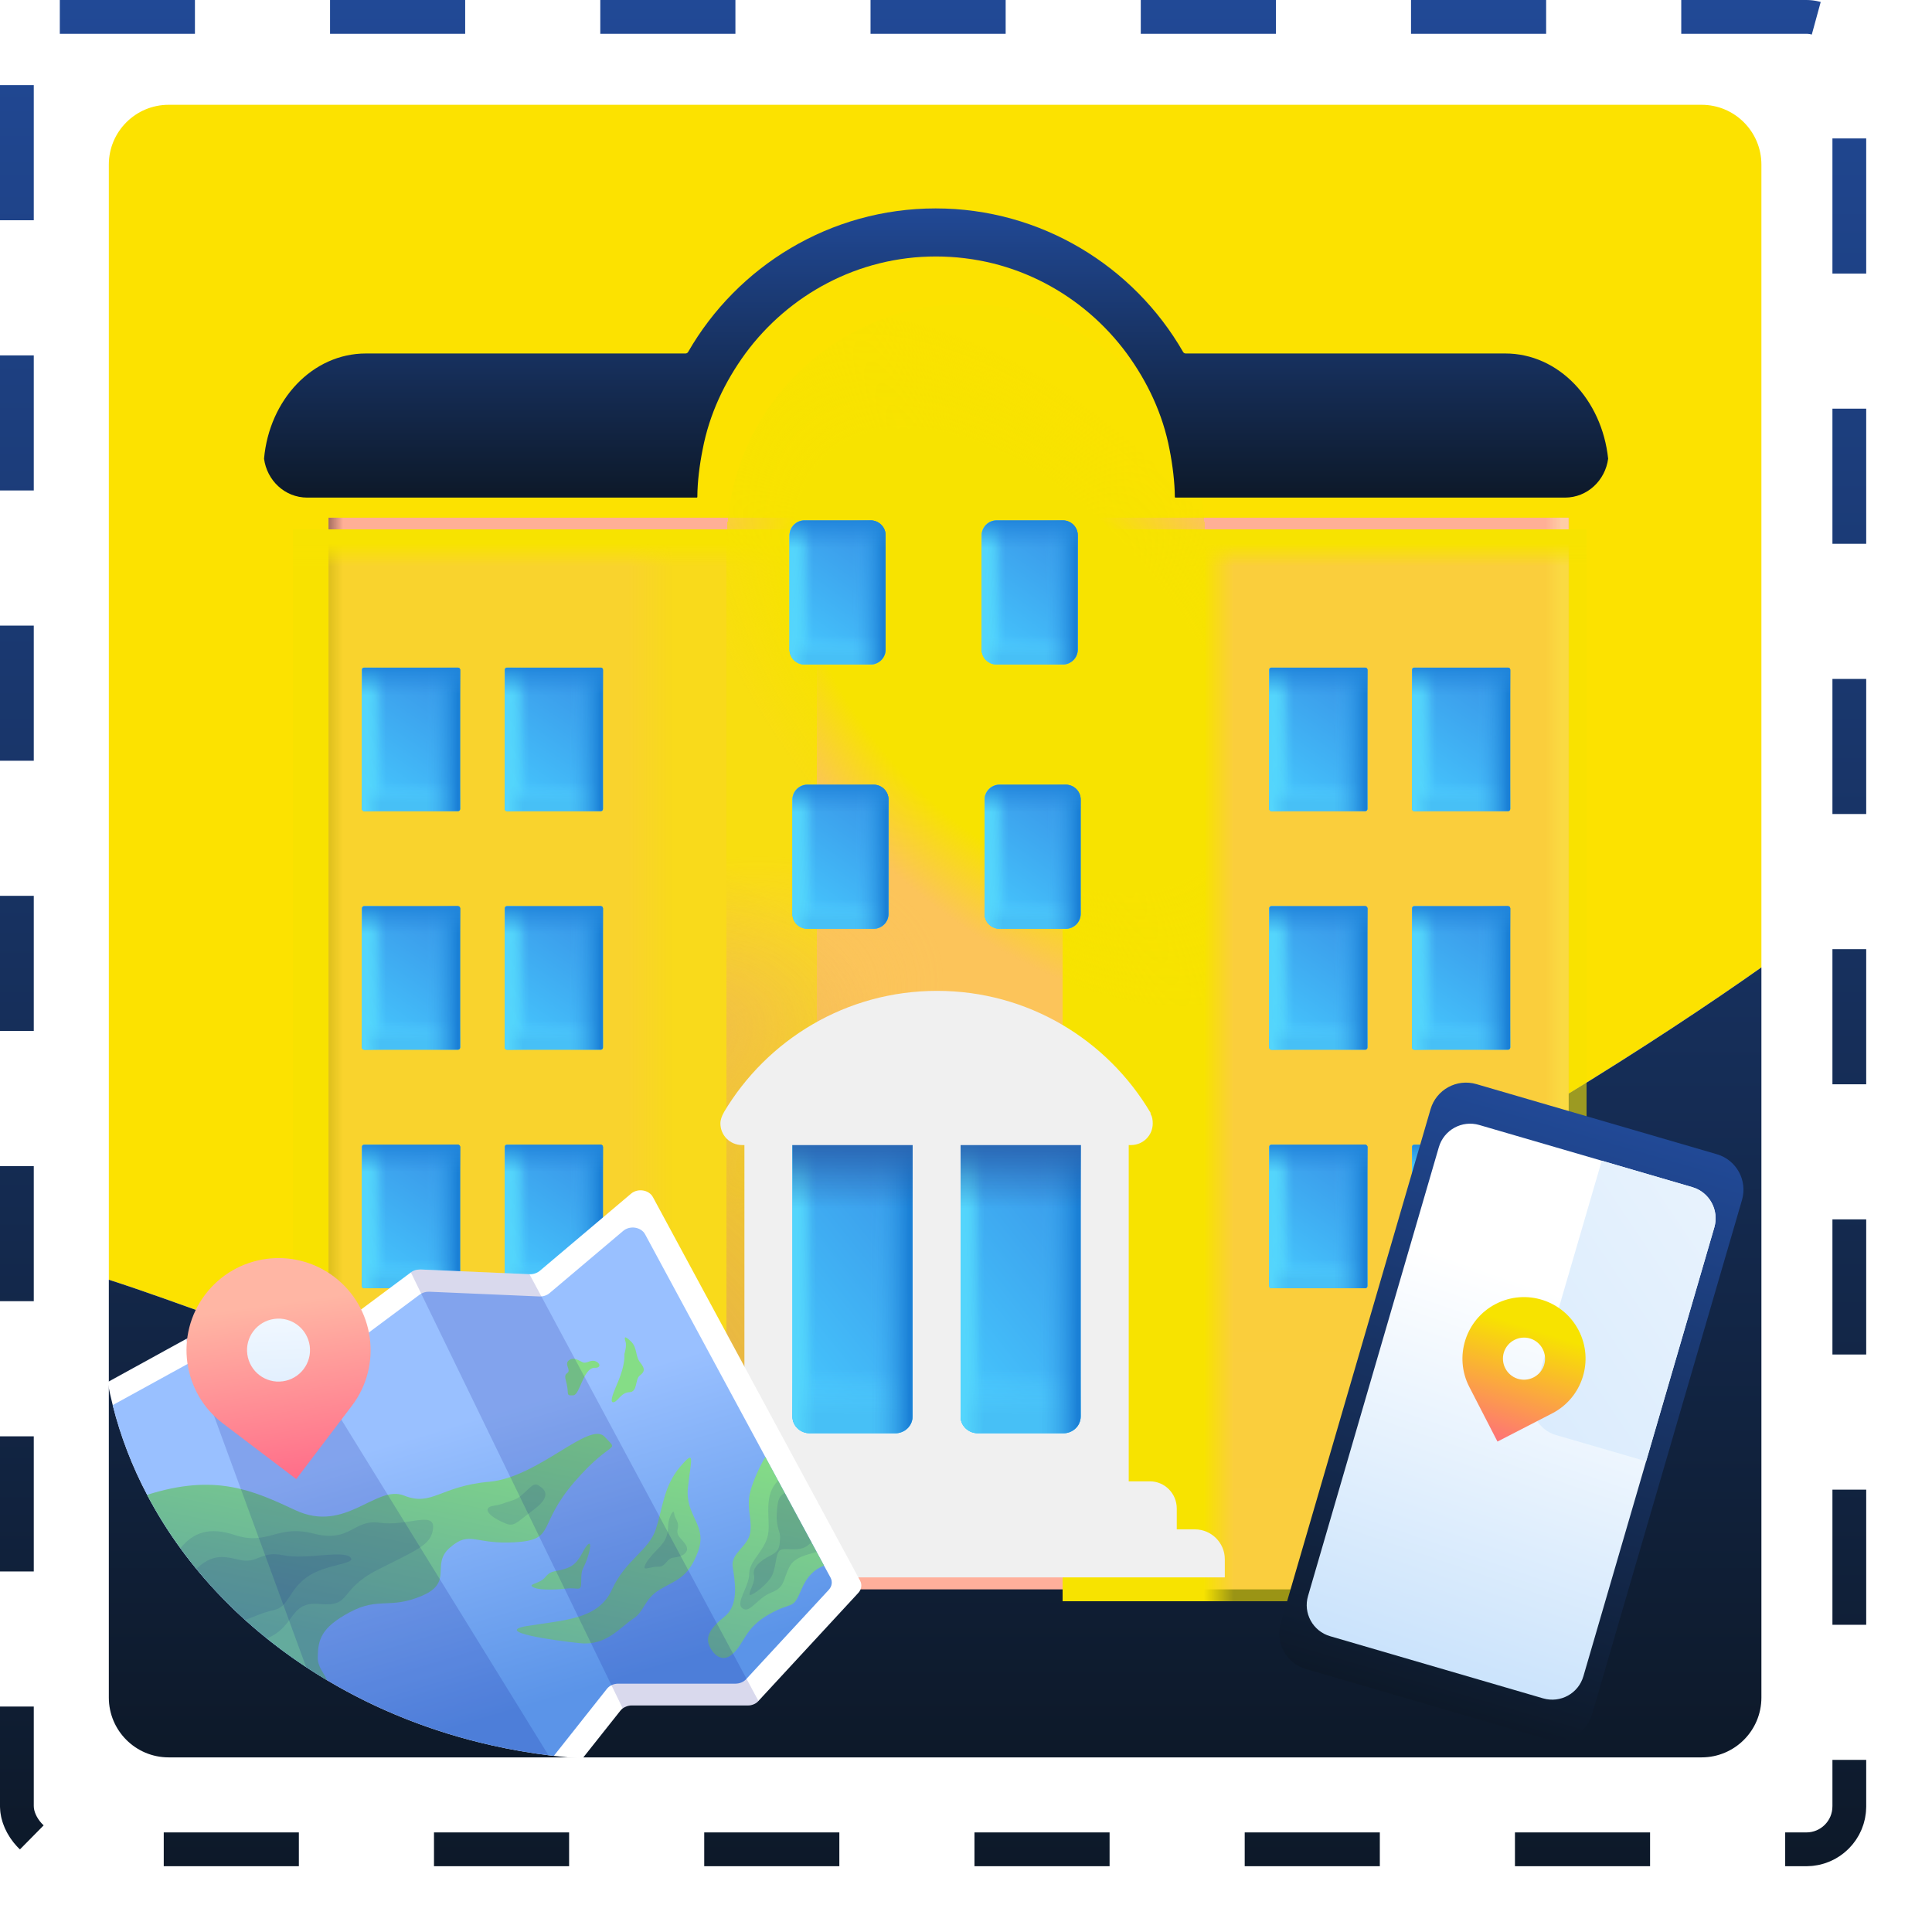 <svg width="600" height="600" viewBox="0 0 323 323" fill="none" xmlns="http://www.w3.org/2000/svg">
<path fill-rule="evenodd" clip-rule="evenodd" d="M294.479 27.52C294.479 21.998 290.002 17.52 284.479 17.52H28.194C22.672 17.52 18.194 21.998 18.194 27.52V213.952C40.993 221.253 79.536 238.549 117.927 238.549C175.205 238.549 261.123 185.313 294.479 161.728V27.52Z" fill="#FCE200"/>
<path d="M18.194 283.806C18.194 289.328 22.672 293.806 28.194 293.806H284.479C290.002 293.806 294.479 289.328 294.479 283.806V161.728C261.123 185.313 175.205 238.549 117.927 238.549C79.536 238.549 40.993 221.253 18.194 213.952V283.806Z" fill="url(#paint0_linear_339_500)"/>
<g filter="url(#filter0_d_339_500)">
<rect x="52.927" y="84.552" width="207.307" height="179.166" fill="url(#paint1_linear_339_500)"/>
<rect x="52.927" y="84.552" width="207.307" height="179.166" fill="url(#paint2_linear_339_500)"/>
<rect x="52.927" y="84.552" width="207.307" height="179.166" fill="url(#paint3_linear_339_500)"/>
</g>
<g filter="url(#filter1_d_339_500)">
<rect x="52.927" y="84.552" width="87.591" height="179.166" fill="url(#paint4_linear_339_500)" fill-opacity="0.4" shape-rendering="crispEdges"/>
<rect x="52.927" y="84.552" width="87.591" height="179.166" fill="url(#paint5_linear_339_500)" shape-rendering="crispEdges"/>
<rect x="52.927" y="84.552" width="87.591" height="179.166" fill="url(#paint6_radial_339_500)" shape-rendering="crispEdges"/>
</g>
<g filter="url(#filter2_d_339_500)">
<rect x="172.643" y="84.552" width="87.591" height="179.166" fill="url(#paint7_linear_339_500)" shape-rendering="crispEdges"/>
<rect x="172.643" y="84.552" width="87.591" height="179.166" fill="url(#paint8_linear_339_500)" shape-rendering="crispEdges"/>
</g>
<g filter="url(#filter3_d_339_500)">
<path d="M116.469 86.874C116.469 64.765 134.392 46.843 156.5 46.843C178.608 46.843 196.531 64.765 196.531 86.874V255.31H116.469V86.874Z" fill="url(#paint9_radial_339_500)" shape-rendering="crispEdges"/>
<path d="M116.469 86.874C116.469 64.765 134.392 46.843 156.5 46.843C178.608 46.843 196.531 64.765 196.531 86.874V255.31H116.469V86.874Z" fill="url(#paint10_radial_339_500)" shape-rendering="crispEdges"/>
<path d="M116.469 86.874C116.469 64.765 134.392 46.843 156.5 46.843C178.608 46.843 196.531 64.765 196.531 86.874V255.31H116.469V86.874Z" fill="url(#paint11_radial_339_500)" fill-opacity="0.8" shape-rendering="crispEdges"/>
<path d="M116.469 86.874C116.469 64.765 134.392 46.843 156.5 46.843C178.608 46.843 196.531 64.765 196.531 86.874V255.31H116.469V86.874Z" fill="url(#paint12_radial_339_500)" shape-rendering="crispEdges"/>
<path d="M116.469 86.874C116.469 64.765 134.392 46.843 156.5 46.843C178.608 46.843 196.531 64.765 196.531 86.874V255.31H116.469V86.874Z" fill="url(#paint13_radial_339_500)" shape-rendering="crispEdges"/>
</g>
<path d="M188.705 183.405H124.455V247.655V249.688H188.705V247.655V183.405Z" fill="#F0F0F0"/>
<path d="M149.651 239.624H135.4C133.825 239.624 132.487 238.408 132.487 236.812V189.149C132.487 187.628 133.746 186.336 135.4 186.336H149.651C151.226 186.336 152.565 187.552 152.565 189.149V236.812C152.565 238.408 151.226 239.624 149.651 239.624Z" fill="url(#paint14_linear_339_500)"/>
<path d="M149.651 239.624H135.4C133.825 239.624 132.487 238.408 132.487 236.812V189.149C132.487 187.628 133.746 186.336 135.4 186.336H149.651C151.226 186.336 152.565 187.552 152.565 189.149V236.812C152.565 238.408 151.226 239.624 149.651 239.624Z" fill="url(#paint15_linear_339_500)"/>
<path d="M149.651 239.624H135.4C133.825 239.624 132.487 238.408 132.487 236.812V189.149C132.487 187.628 133.746 186.336 135.4 186.336H149.651C151.226 186.336 152.565 187.552 152.565 189.149V236.812C152.565 238.408 151.226 239.624 149.651 239.624Z" fill="url(#paint16_linear_339_500)"/>
<path d="M149.651 239.624H135.4C133.825 239.624 132.487 238.408 132.487 236.812V189.149C132.487 187.628 133.746 186.336 135.4 186.336H149.651C151.226 186.336 152.565 187.552 152.565 189.149V236.812C152.565 238.408 151.226 239.624 149.651 239.624Z" fill="url(#paint17_linear_339_500)"/>
<path d="M149.651 239.624H135.4C133.825 239.624 132.487 238.408 132.487 236.812V189.149C132.487 187.628 133.746 186.336 135.4 186.336H149.651C151.226 186.336 152.565 187.552 152.565 189.149V236.812C152.565 238.408 151.226 239.624 149.651 239.624Z" fill="url(#paint18_linear_339_500)"/>
<path d="M149.651 239.624H135.4C133.825 239.624 132.487 238.408 132.487 236.812V189.149C132.487 187.628 133.746 186.336 135.4 186.336H149.651C151.226 186.336 152.565 187.552 152.565 189.149V236.812C152.565 238.408 151.226 239.624 149.651 239.624Z" fill="url(#paint19_linear_339_500)"/>
<path d="M149.651 239.624H135.4C133.825 239.624 132.487 238.408 132.487 236.812V189.149C132.487 187.628 133.746 186.336 135.4 186.336H149.651C151.226 186.336 152.565 187.552 152.565 189.149V236.812C152.565 238.408 151.226 239.624 149.651 239.624Z" fill="url(#paint20_linear_339_500)"/>
<path d="M177.761 239.624H163.509C161.934 239.624 160.596 238.408 160.596 236.812V189.149C160.596 187.628 161.856 186.336 163.509 186.336H177.761C179.336 186.336 180.674 187.552 180.674 189.149V236.812C180.674 238.408 179.336 239.624 177.761 239.624Z" fill="url(#paint21_linear_339_500)"/>
<path d="M177.761 239.624H163.509C161.934 239.624 160.596 238.408 160.596 236.812V189.149C160.596 187.628 161.856 186.336 163.509 186.336H177.761C179.336 186.336 180.674 187.552 180.674 189.149V236.812C180.674 238.408 179.336 239.624 177.761 239.624Z" fill="url(#paint22_linear_339_500)"/>
<path d="M177.761 239.624H163.509C161.934 239.624 160.596 238.408 160.596 236.812V189.149C160.596 187.628 161.856 186.336 163.509 186.336H177.761C179.336 186.336 180.674 187.552 180.674 189.149V236.812C180.674 238.408 179.336 239.624 177.761 239.624Z" fill="url(#paint23_linear_339_500)"/>
<path d="M177.761 239.624H163.509C161.934 239.624 160.596 238.408 160.596 236.812V189.149C160.596 187.628 161.856 186.336 163.509 186.336H177.761C179.336 186.336 180.674 187.552 180.674 189.149V236.812C180.674 238.408 179.336 239.624 177.761 239.624Z" fill="url(#paint24_linear_339_500)"/>
<path d="M177.761 239.624H163.509C161.934 239.624 160.596 238.408 160.596 236.812V189.149C160.596 187.628 161.856 186.336 163.509 186.336H177.761C179.336 186.336 180.674 187.552 180.674 189.149V236.812C180.674 238.408 179.336 239.624 177.761 239.624Z" fill="url(#paint25_linear_339_500)"/>
<path d="M177.761 239.624H163.509C161.934 239.624 160.596 238.408 160.596 236.812V189.149C160.596 187.628 161.856 186.336 163.509 186.336H177.761C179.336 186.336 180.674 187.552 180.674 189.149V236.812C180.674 238.408 179.336 239.624 177.761 239.624Z" fill="url(#paint26_linear_339_500)"/>
<path d="M177.761 239.624H163.509C161.934 239.624 160.596 238.408 160.596 236.812V189.149C160.596 187.628 161.856 186.336 163.509 186.336H177.761C179.336 186.336 180.674 187.552 180.674 189.149V236.812C180.674 238.408 179.336 239.624 177.761 239.624Z" fill="url(#paint27_linear_339_500)"/>
<path d="M196.737 255.687V257.425H116.424V255.687V252.198C116.424 249.683 118.434 247.655 120.926 247.655H192.235C194.727 247.655 196.737 249.683 196.737 252.198V255.687Z" fill="#F0F0F0"/>
<path d="M192.397 186.297C192.316 186.216 192.397 186.056 192.316 185.975C185.104 173.848 171.896 165.656 156.661 165.656C141.427 165.656 128.219 173.848 121.007 185.975C121.007 186.056 121.007 186.056 120.926 186.136C120.683 186.618 120.44 187.18 120.44 187.822C120.44 189.83 122.06 191.437 124.086 191.437C125.383 191.437 187.859 191.437 189.074 191.437C191.1 191.437 192.721 189.83 192.721 187.822C192.721 187.26 192.64 186.698 192.397 186.297Z" fill="#F0F0F0"/>
<path d="M204.687 263.718H108.393V260.666C108.393 257.935 110.645 255.687 113.381 255.687H199.78C202.515 255.687 204.768 257.935 204.768 260.666V263.718H204.687Z" fill="#F0F0F0"/>
<g filter="url(#filter4_d_339_500)">
<path d="M148.549 148.791V129.676C148.549 128.311 147.419 127.187 146.047 127.187H134.989C133.617 127.187 132.487 128.311 132.487 129.676V148.791C132.487 150.156 133.617 151.28 134.989 151.28H146.047C147.419 151.28 148.549 150.156 148.549 148.791Z" fill="url(#paint28_linear_339_500)"/>
<path d="M148.549 148.791V129.676C148.549 128.311 147.419 127.187 146.047 127.187H134.989C133.617 127.187 132.487 128.311 132.487 129.676V148.791C132.487 150.156 133.617 151.28 134.989 151.28H146.047C147.419 151.28 148.549 150.156 148.549 148.791Z" fill="url(#paint29_linear_339_500)"/>
<path d="M148.549 148.791V129.676C148.549 128.311 147.419 127.187 146.047 127.187H134.989C133.617 127.187 132.487 128.311 132.487 129.676V148.791C132.487 150.156 133.617 151.28 134.989 151.28H146.047C147.419 151.28 148.549 150.156 148.549 148.791Z" fill="url(#paint30_linear_339_500)"/>
<path d="M148.549 148.791V129.676C148.549 128.311 147.419 127.187 146.047 127.187H134.989C133.617 127.187 132.487 128.311 132.487 129.676V148.791C132.487 150.156 133.617 151.28 134.989 151.28H146.047C147.419 151.28 148.549 150.156 148.549 148.791Z" fill="url(#paint31_linear_339_500)"/>
<path d="M148.549 148.791V129.676C148.549 128.311 147.419 127.187 146.047 127.187H134.989C133.617 127.187 132.487 128.311 132.487 129.676V148.791C132.487 150.156 133.617 151.28 134.989 151.28H146.047C147.419 151.28 148.549 150.156 148.549 148.791Z" fill="url(#paint32_linear_339_500)"/>
<path d="M148.549 148.791V129.676C148.549 128.311 147.419 127.187 146.047 127.187H134.989C133.617 127.187 132.487 128.311 132.487 129.676V148.791C132.487 150.156 133.617 151.28 134.989 151.28H146.047C147.419 151.28 148.549 150.156 148.549 148.791Z" fill="url(#paint33_linear_339_500)"/>
</g>
<g filter="url(#filter5_d_339_500)">
<path d="M148.062 104.604V85.49C148.062 84.124 146.932 83 145.56 83H134.502C133.13 83 132 84.124 132 85.49V104.604C132 105.969 133.13 107.094 134.502 107.094H145.56C146.932 107.094 148.062 105.969 148.062 104.604Z" fill="url(#paint34_linear_339_500)"/>
<path d="M148.062 104.604V85.49C148.062 84.124 146.932 83 145.56 83H134.502C133.13 83 132 84.124 132 85.49V104.604C132 105.969 133.13 107.094 134.502 107.094H145.56C146.932 107.094 148.062 105.969 148.062 104.604Z" fill="url(#paint35_linear_339_500)"/>
<path d="M148.062 104.604V85.49C148.062 84.124 146.932 83 145.56 83H134.502C133.13 83 132 84.124 132 85.49V104.604C132 105.969 133.13 107.094 134.502 107.094H145.56C146.932 107.094 148.062 105.969 148.062 104.604Z" fill="url(#paint36_linear_339_500)"/>
<path d="M148.062 104.604V85.49C148.062 84.124 146.932 83 145.56 83H134.502C133.13 83 132 84.124 132 85.49V104.604C132 105.969 133.13 107.094 134.502 107.094H145.56C146.932 107.094 148.062 105.969 148.062 104.604Z" fill="url(#paint37_linear_339_500)"/>
<path d="M148.062 104.604V85.49C148.062 84.124 146.932 83 145.56 83H134.502C133.13 83 132 84.124 132 85.49V104.604C132 105.969 133.13 107.094 134.502 107.094H145.56C146.932 107.094 148.062 105.969 148.062 104.604Z" fill="url(#paint38_linear_339_500)"/>
<path d="M148.062 104.604V85.49C148.062 84.124 146.932 83 145.56 83H134.502C133.13 83 132 84.124 132 85.49V104.604C132 105.969 133.13 107.094 134.502 107.094H145.56C146.932 107.094 148.062 105.969 148.062 104.604Z" fill="url(#paint39_linear_339_500)"/>
</g>
<g filter="url(#filter6_d_339_500)">
<path d="M180.674 148.791V129.676C180.674 128.311 179.544 127.187 178.172 127.187H167.114C165.742 127.187 164.612 128.311 164.612 129.676V148.791C164.612 150.156 165.742 151.28 167.114 151.28H178.172C179.544 151.28 180.674 150.156 180.674 148.791Z" fill="url(#paint40_linear_339_500)"/>
<path d="M180.674 148.791V129.676C180.674 128.311 179.544 127.187 178.172 127.187H167.114C165.742 127.187 164.612 128.311 164.612 129.676V148.791C164.612 150.156 165.742 151.28 167.114 151.28H178.172C179.544 151.28 180.674 150.156 180.674 148.791Z" fill="url(#paint41_linear_339_500)"/>
<path d="M180.674 148.791V129.676C180.674 128.311 179.544 127.187 178.172 127.187H167.114C165.742 127.187 164.612 128.311 164.612 129.676V148.791C164.612 150.156 165.742 151.28 167.114 151.28H178.172C179.544 151.28 180.674 150.156 180.674 148.791Z" fill="url(#paint42_linear_339_500)"/>
<path d="M180.674 148.791V129.676C180.674 128.311 179.544 127.187 178.172 127.187H167.114C165.742 127.187 164.612 128.311 164.612 129.676V148.791C164.612 150.156 165.742 151.28 167.114 151.28H178.172C179.544 151.28 180.674 150.156 180.674 148.791Z" fill="url(#paint43_linear_339_500)"/>
<path d="M180.674 148.791V129.676C180.674 128.311 179.544 127.187 178.172 127.187H167.114C165.742 127.187 164.612 128.311 164.612 129.676V148.791C164.612 150.156 165.742 151.28 167.114 151.28H178.172C179.544 151.28 180.674 150.156 180.674 148.791Z" fill="url(#paint44_linear_339_500)"/>
<path d="M180.674 148.791V129.676C180.674 128.311 179.544 127.187 178.172 127.187H167.114C165.742 127.187 164.612 128.311 164.612 129.676V148.791C164.612 150.156 165.742 151.28 167.114 151.28H178.172C179.544 151.28 180.674 150.156 180.674 148.791Z" fill="url(#paint45_linear_339_500)"/>
</g>
<g filter="url(#filter7_d_339_500)">
<path d="M180.188 104.604V85.49C180.188 84.124 179.057 83 177.685 83H166.627C165.255 83 164.125 84.124 164.125 85.49V104.604C164.125 105.969 165.255 107.094 166.627 107.094H177.685C179.057 107.094 180.188 105.969 180.188 104.604Z" fill="url(#paint46_linear_339_500)"/>
<path d="M180.188 104.604V85.49C180.188 84.124 179.057 83 177.685 83H166.627C165.255 83 164.125 84.124 164.125 85.49V104.604C164.125 105.969 165.255 107.094 166.627 107.094H177.685C179.057 107.094 180.188 105.969 180.188 104.604Z" fill="url(#paint47_linear_339_500)"/>
<path d="M180.188 104.604V85.49C180.188 84.124 179.057 83 177.685 83H166.627C165.255 83 164.125 84.124 164.125 85.49V104.604C164.125 105.969 165.255 107.094 166.627 107.094H177.685C179.057 107.094 180.188 105.969 180.188 104.604Z" fill="url(#paint48_linear_339_500)"/>
<path d="M180.188 104.604V85.49C180.188 84.124 179.057 83 177.685 83H166.627C165.255 83 164.125 84.124 164.125 85.49V104.604C164.125 105.969 165.255 107.094 166.627 107.094H177.685C179.057 107.094 180.188 105.969 180.188 104.604Z" fill="url(#paint49_linear_339_500)"/>
<path d="M180.188 104.604V85.49C180.188 84.124 179.057 83 177.685 83H166.627C165.255 83 164.125 84.124 164.125 85.49V104.604C164.125 105.969 165.255 107.094 166.627 107.094H177.685C179.057 107.094 180.188 105.969 180.188 104.604Z" fill="url(#paint50_linear_339_500)"/>
<path d="M180.188 104.604V85.49C180.188 84.124 179.057 83 177.685 83H166.627C165.255 83 164.125 84.124 164.125 85.49V104.604C164.125 105.969 165.255 107.094 166.627 107.094H177.685C179.057 107.094 180.188 105.969 180.188 104.604Z" fill="url(#paint51_linear_339_500)"/>
</g>
<rect x="60.515" y="111.618" width="16.411" height="23.989" rx="0.35" fill="url(#paint52_linear_339_500)"/>
<rect x="60.515" y="111.618" width="16.411" height="23.989" rx="0.35" fill="url(#paint53_linear_339_500)"/>
<rect x="60.515" y="111.618" width="16.411" height="23.989" rx="0.35" fill="url(#paint54_linear_339_500)"/>
<rect x="60.515" y="111.618" width="16.411" height="23.989" rx="0.35" fill="url(#paint55_linear_339_500)"/>
<rect x="60.515" y="111.618" width="16.411" height="23.989" rx="0.35" fill="url(#paint56_linear_339_500)"/>
<rect x="60.515" y="111.618" width="16.411" height="23.989" rx="0.35" fill="url(#paint57_linear_339_500)"/>
<rect x="84.391" y="111.618" width="16.411" height="23.989" rx="0.35" fill="url(#paint58_linear_339_500)"/>
<rect x="84.391" y="111.618" width="16.411" height="23.989" rx="0.35" fill="url(#paint59_linear_339_500)"/>
<rect x="84.391" y="111.618" width="16.411" height="23.989" rx="0.35" fill="url(#paint60_linear_339_500)"/>
<rect x="84.391" y="111.618" width="16.411" height="23.989" rx="0.35" fill="url(#paint61_linear_339_500)"/>
<rect x="84.391" y="111.618" width="16.411" height="23.989" rx="0.35" fill="url(#paint62_linear_339_500)"/>
<rect x="84.391" y="111.618" width="16.411" height="23.989" rx="0.35" fill="url(#paint63_linear_339_500)"/>
<rect x="60.515" y="151.5" width="16.411" height="23.989" rx="0.35" fill="url(#paint64_linear_339_500)"/>
<rect x="60.515" y="151.5" width="16.411" height="23.989" rx="0.35" fill="url(#paint65_linear_339_500)"/>
<rect x="60.515" y="151.5" width="16.411" height="23.989" rx="0.35" fill="url(#paint66_linear_339_500)"/>
<rect x="60.515" y="151.5" width="16.411" height="23.989" rx="0.35" fill="url(#paint67_linear_339_500)"/>
<rect x="60.515" y="151.5" width="16.411" height="23.989" rx="0.35" fill="url(#paint68_linear_339_500)"/>
<rect x="60.515" y="151.5" width="16.411" height="23.989" rx="0.35" fill="url(#paint69_linear_339_500)"/>
<rect x="84.391" y="151.5" width="16.411" height="23.989" rx="0.35" fill="url(#paint70_linear_339_500)"/>
<rect x="84.391" y="151.5" width="16.411" height="23.989" rx="0.35" fill="url(#paint71_linear_339_500)"/>
<rect x="84.391" y="151.5" width="16.411" height="23.989" rx="0.35" fill="url(#paint72_linear_339_500)"/>
<rect x="84.391" y="151.5" width="16.411" height="23.989" rx="0.35" fill="url(#paint73_linear_339_500)"/>
<rect x="84.391" y="151.5" width="16.411" height="23.989" rx="0.35" fill="url(#paint74_linear_339_500)"/>
<rect x="84.391" y="151.5" width="16.411" height="23.989" rx="0.35" fill="url(#paint75_linear_339_500)"/>
<rect x="60.515" y="191.383" width="16.411" height="23.989" rx="0.35" fill="url(#paint76_linear_339_500)"/>
<rect x="60.515" y="191.383" width="16.411" height="23.989" rx="0.35" fill="url(#paint77_linear_339_500)"/>
<rect x="60.515" y="191.383" width="16.411" height="23.989" rx="0.35" fill="url(#paint78_linear_339_500)"/>
<rect x="60.515" y="191.383" width="16.411" height="23.989" rx="0.35" fill="url(#paint79_linear_339_500)"/>
<rect x="60.515" y="191.383" width="16.411" height="23.989" rx="0.35" fill="url(#paint80_linear_339_500)"/>
<rect x="60.515" y="191.383" width="16.411" height="23.989" rx="0.35" fill="url(#paint81_linear_339_500)"/>
<rect x="84.391" y="191.383" width="16.411" height="23.989" rx="0.35" fill="url(#paint82_linear_339_500)"/>
<rect x="84.391" y="191.383" width="16.411" height="23.989" rx="0.35" fill="url(#paint83_linear_339_500)"/>
<rect x="84.391" y="191.383" width="16.411" height="23.989" rx="0.35" fill="url(#paint84_linear_339_500)"/>
<rect x="84.391" y="191.383" width="16.411" height="23.989" rx="0.35" fill="url(#paint85_linear_339_500)"/>
<rect x="84.391" y="191.383" width="16.411" height="23.989" rx="0.35" fill="url(#paint86_linear_339_500)"/>
<rect x="84.391" y="191.383" width="16.411" height="23.989" rx="0.35" fill="url(#paint87_linear_339_500)"/>
<rect x="212.199" y="111.618" width="16.411" height="23.989" rx="0.35" fill="url(#paint88_linear_339_500)"/>
<rect x="212.199" y="111.618" width="16.411" height="23.989" rx="0.35" fill="url(#paint89_linear_339_500)"/>
<rect x="212.199" y="111.618" width="16.411" height="23.989" rx="0.35" fill="url(#paint90_linear_339_500)"/>
<rect x="212.199" y="111.618" width="16.411" height="23.989" rx="0.35" fill="url(#paint91_linear_339_500)"/>
<rect x="212.199" y="111.618" width="16.411" height="23.989" rx="0.35" fill="url(#paint92_linear_339_500)"/>
<rect x="212.199" y="111.618" width="16.411" height="23.989" rx="0.35" fill="url(#paint93_linear_339_500)"/>
<rect x="236.075" y="111.618" width="16.411" height="23.989" rx="0.35" fill="url(#paint94_linear_339_500)"/>
<rect x="236.075" y="111.618" width="16.411" height="23.989" rx="0.35" fill="url(#paint95_linear_339_500)"/>
<rect x="236.075" y="111.618" width="16.411" height="23.989" rx="0.35" fill="url(#paint96_linear_339_500)"/>
<rect x="236.075" y="111.618" width="16.411" height="23.989" rx="0.35" fill="url(#paint97_linear_339_500)"/>
<rect x="236.075" y="111.618" width="16.411" height="23.989" rx="0.35" fill="url(#paint98_linear_339_500)"/>
<rect x="236.075" y="111.618" width="16.411" height="23.989" rx="0.35" fill="url(#paint99_linear_339_500)"/>
<rect x="212.199" y="151.5" width="16.411" height="23.989" rx="0.35" fill="url(#paint100_linear_339_500)"/>
<rect x="212.199" y="151.5" width="16.411" height="23.989" rx="0.35" fill="url(#paint101_linear_339_500)"/>
<rect x="212.199" y="151.5" width="16.411" height="23.989" rx="0.35" fill="url(#paint102_linear_339_500)"/>
<rect x="212.199" y="151.5" width="16.411" height="23.989" rx="0.35" fill="url(#paint103_linear_339_500)"/>
<rect x="212.199" y="151.5" width="16.411" height="23.989" rx="0.35" fill="url(#paint104_linear_339_500)"/>
<rect x="212.199" y="151.5" width="16.411" height="23.989" rx="0.35" fill="url(#paint105_linear_339_500)"/>
<rect x="236.075" y="151.5" width="16.411" height="23.989" rx="0.35" fill="url(#paint106_linear_339_500)"/>
<rect x="236.075" y="151.5" width="16.411" height="23.989" rx="0.35" fill="url(#paint107_linear_339_500)"/>
<rect x="236.075" y="151.5" width="16.411" height="23.989" rx="0.35" fill="url(#paint108_linear_339_500)"/>
<rect x="236.075" y="151.5" width="16.411" height="23.989" rx="0.35" fill="url(#paint109_linear_339_500)"/>
<rect x="236.075" y="151.5" width="16.411" height="23.989" rx="0.35" fill="url(#paint110_linear_339_500)"/>
<rect x="236.075" y="151.5" width="16.411" height="23.989" rx="0.35" fill="url(#paint111_linear_339_500)"/>
<rect x="212.199" y="191.383" width="16.411" height="23.989" rx="0.35" fill="url(#paint112_linear_339_500)"/>
<rect x="212.199" y="191.383" width="16.411" height="23.989" rx="0.35" fill="url(#paint113_linear_339_500)"/>
<rect x="212.199" y="191.383" width="16.411" height="23.989" rx="0.35" fill="url(#paint114_linear_339_500)"/>
<rect x="212.199" y="191.383" width="16.411" height="23.989" rx="0.35" fill="url(#paint115_linear_339_500)"/>
<rect x="212.199" y="191.383" width="16.411" height="23.989" rx="0.35" fill="url(#paint116_linear_339_500)"/>
<rect x="212.199" y="191.383" width="16.411" height="23.989" rx="0.35" fill="url(#paint117_linear_339_500)"/>
<rect x="236.075" y="191.383" width="16.411" height="23.989" rx="0.35" fill="url(#paint118_linear_339_500)"/>
<rect x="236.075" y="191.383" width="16.411" height="23.989" rx="0.35" fill="url(#paint119_linear_339_500)"/>
<rect x="236.075" y="191.383" width="16.411" height="23.989" rx="0.35" fill="url(#paint120_linear_339_500)"/>
<rect x="236.075" y="191.383" width="16.411" height="23.989" rx="0.35" fill="url(#paint121_linear_339_500)"/>
<rect x="236.075" y="191.383" width="16.411" height="23.989" rx="0.35" fill="url(#paint122_linear_339_500)"/>
<rect x="236.075" y="191.383" width="16.411" height="23.989" rx="0.35" fill="url(#paint123_linear_339_500)"/>
<path d="M151.971 43.384C161.899 41.34 184.306 45.155 195.675 65.868" stroke="url(#paint124_radial_339_500)" stroke-width="0.25" stroke-linecap="round"/>
<g filter="url(#filter8_d_339_500)">
<path d="M251.67 63.097H198.233C198.053 63.097 197.886 63 197.797 62.844C189.567 48.527 174.065 38.843 156.42 38.843C138.774 38.843 123.272 48.527 115.043 62.844C114.953 63 114.787 63.097 114.607 63.097H61.169C52.254 63.097 45.026 70.807 44.143 80.686C44.625 84.3 47.596 87.191 51.371 87.191H116.485C116.54 87.191 116.585 87.146 116.585 87.091C116.594 84.524 116.961 81.694 117.468 79.16C118.593 73.216 121.163 67.836 124.616 63.097C131.844 53.299 143.409 46.874 156.5 46.874C169.591 46.874 181.156 53.299 188.384 63.097C191.838 67.836 194.408 73.216 195.532 79.16C196.038 81.689 196.405 84.712 196.415 87.091C196.415 87.147 196.46 87.191 196.515 87.191H261.629C265.404 87.191 268.375 84.3 268.857 80.686C267.813 70.807 260.585 63.097 251.67 63.097Z" fill="url(#paint125_linear_339_500)"/>
</g>
<g filter="url(#filter9_d_339_500)">
<path d="M287.033 188.969L246.822 177.245C243.548 176.29 240.12 178.171 239.166 181.445L214.113 267.374C213.158 270.648 215.038 274.075 218.312 275.03L258.524 286.754C261.798 287.708 265.226 285.828 266.18 282.554L291.233 196.625C292.188 193.351 290.307 189.923 287.033 188.969Z" fill="url(#paint126_linear_339_500)"/>
<path d="M286.608 201.202L275.204 240.305L264.721 276.235C263.887 279.131 260.869 280.774 257.991 279.941L222.373 269.546C219.495 268.713 217.834 265.693 218.685 262.817L240.554 187.782C241.405 184.888 244.424 183.245 247.301 184.078L267.789 190.053L282.92 194.473C285.797 195.306 287.441 198.324 286.608 201.202Z" fill="url(#paint127_linear_339_500)"/>
<path d="M286.607 201.201L275.204 240.304L260.089 235.903C257.195 235.051 255.552 232.033 256.385 229.155L267.788 190.053L282.92 194.472C285.797 195.305 287.44 198.324 286.607 201.201Z" fill="url(#paint128_linear_339_500)"/>
<path d="M263.937 218.433C261.335 213.386 255.122 211.395 250.076 213.997C245.029 216.6 243.037 222.813 245.64 227.859L250.353 237.007L259.502 232.294C264.548 229.692 266.54 223.479 263.937 218.433ZM253.717 226.503C251.866 225.905 250.85 223.926 251.431 222.074C252.03 220.223 254.008 219.207 255.861 219.789C257.712 220.387 258.727 222.365 258.146 224.218C257.548 226.069 255.569 227.084 253.717 226.503Z" fill="url(#paint129_linear_339_500)"/>
</g>
<rect x="2.823" y="2.823" width="306.354" height="306.354" rx="7.177" stroke="url(#paint130_linear_339_500)" stroke-width="5.646" stroke-dasharray="22.59 22.59"/>
<path d="M143.504 266.3L126.799 284.374C126.573 284.629 126.291 284.824 125.966 284.945C125.684 285.067 125.359 285.127 125.034 285.127H105.604C105.251 285.127 104.912 285.2 104.616 285.334C104.432 285.407 104.263 285.504 104.107 285.614C103.966 285.723 103.839 285.844 103.726 285.99L97.372 294C95.762 293.891 94.18 293.745 92.599 293.562C92.302 293.526 92.006 293.49 91.709 293.453C88.476 293.052 85.299 292.493 82.192 291.788C72.223 289.552 62.946 285.832 54.714 280.922C53.513 280.217 52.341 279.476 51.197 278.71C39.774 271.199 30.596 261.305 24.608 249.916C22.095 245.152 20.16 240.132 18.847 234.918C18.523 233.654 18.24 232.366 18 231.065L31.09 223.87C31.556 223.615 32.121 223.505 32.685 223.59L49.729 225.924C49.828 225.924 49.955 225.948 50.054 225.948C50.308 225.948 50.548 225.924 50.774 225.851C51.07 225.778 51.339 225.656 51.579 225.474L68.693 212.724C69.088 212.42 69.582 212.25 70.105 212.25C70.176 212.238 70.232 212.238 70.303 212.238L88.518 213.028C89.154 213.052 89.775 212.846 90.241 212.469L105.505 199.561C106.621 198.613 108.499 198.905 109.162 200.145L130.64 239.913L141.696 260.369L143.786 264.246C144.153 264.915 144.04 265.717 143.504 266.3Z" fill="white"/>
<path d="M138.561 265.789L124.737 280.739C124.3 281.213 123.65 281.481 122.944 281.481H103.359C102.596 281.481 101.89 281.809 101.467 282.344L92.585 293.562C78.648 291.945 65.742 287.497 54.699 280.921C41.652 273.179 31.189 262.459 24.594 249.916C22.081 245.151 20.146 240.132 18.833 234.918L31.993 227.686C32.474 227.43 33.038 227.333 33.589 227.406L51 229.788C51.663 229.886 52.341 229.715 52.849 229.339L70.175 216.431C70.627 216.103 71.206 215.933 71.785 215.957L90.17 216.747C90.806 216.771 91.427 216.577 91.879 216.188L104.192 205.784C105.307 204.836 107.186 205.127 107.849 206.355L127.943 243.559L137.757 261.73L138.844 263.735C139.211 264.416 139.098 265.206 138.561 265.789Z" fill="url(#paint131_linear_339_500)"/>
<path d="M96.058 247.728C89.69 255.093 93.037 257.403 86.16 257.84C79.283 258.266 78.619 255.81 75.259 258.703C71.898 261.584 75.936 264.476 70.556 266.786C65.191 269.095 63.355 266.932 58.483 269.533C53.612 272.134 53.188 274.163 53.118 277.044C53.075 278.661 54.191 279.73 54.699 280.921C51.141 278.806 47.766 276.473 44.617 273.92C39.068 269.472 34.21 264.404 30.157 258.837C28.082 255.993 26.218 253.003 24.594 249.916C36.017 246.281 42.301 249.174 49.418 252.492C57.806 256.394 62.847 248.165 67.549 250.037C72.237 251.909 73.578 248.445 81.796 247.728C90.029 246.999 98.586 237.47 101.099 240.217C103.613 242.963 102.441 240.362 96.058 247.728Z" fill="url(#paint132_linear_339_500)"/>
<path d="M88.165 271.842C94.406 270.809 100.026 270.773 102.314 265.741C104.601 260.721 108.456 259.275 109.642 255.665C110.814 252.055 110.984 248.445 113.667 245.273C116.35 242.101 115.517 243.973 115.008 248.737C114.5 253.502 118.369 254.948 116.689 259.421C115.008 263.894 113.003 264.124 110.32 265.741C107.637 267.357 107.807 269.387 105.788 270.676C103.768 271.976 101.424 275.148 97.061 274.723C92.698 274.285 82.263 272.815 88.165 271.83V271.842Z" fill="url(#paint133_linear_339_500)"/>
<path d="M94.59 265.596C96.778 265.304 97.174 266.35 97.174 264.247C97.174 262.144 97.484 262.509 98.12 260.722C98.755 258.936 98.939 257.416 98.12 258.389C97.301 259.361 96.863 261.367 94.915 262.12C92.966 262.874 92.203 262.387 91.201 263.639C90.198 264.879 88.052 264.782 89.182 265.377C90.311 265.973 93.771 265.706 94.59 265.596Z" fill="url(#paint134_linear_339_500)"/>
<path d="M104.389 226.361C104.488 227.953 103.825 229.898 103.062 231.636C102.314 233.374 101.932 234.602 102.639 234.42C103.345 234.237 103.853 232.791 105.237 232.754C106.621 232.718 106.155 230.591 106.959 229.971C107.75 229.363 107.92 228.889 107.044 227.808C106.169 226.726 106.578 225.316 105.491 224.271C104.404 223.225 104.319 223.517 104.573 224.271C104.827 225.024 104.389 226.361 104.389 226.361Z" fill="url(#paint135_linear_339_500)"/>
<path d="M99.433 228.671C97.484 228.671 96.976 233.217 95.847 233.277C94.717 233.326 95.028 233.229 94.844 231.928C94.66 230.628 94.152 230.032 94.844 229.546C95.536 229.06 94.279 228.087 95.098 227.431C95.917 226.787 96.793 227.48 97.428 227.759C98.063 228.027 98.628 227.322 99.447 227.54C100.266 227.759 100.648 228.683 99.447 228.683L99.433 228.671Z" fill="url(#paint136_linear_339_500)"/>
<path d="M137.757 261.731C136.189 262.387 134.961 263.42 133.972 265.754C132.475 269.327 132.631 267.589 128.55 269.898C124.469 272.208 124.497 274.736 122.464 276.535C120.417 278.346 118.793 275.963 118.454 274.772C118.129 273.581 118.623 272.281 121.151 270.251C123.664 268.233 122.817 264.186 122.492 261.913C122.153 259.64 125.09 258.558 125.429 256.176C125.754 253.794 124.752 252.056 125.429 249.394C125.726 248.203 126.615 245.869 127.943 243.572L130.089 247.547L136.528 259.458L137.757 261.731Z" fill="url(#paint137_linear_339_500)"/>
<path opacity="0.1" d="M72.406 255.458C72.152 258.339 69.723 259.068 63.101 262.459C56.464 265.85 58.907 268.67 53.456 268.16C48.26 267.686 49.517 271.903 44.617 273.921C43.36 272.924 42.146 271.891 41.002 270.821C38.023 268.16 35.297 265.303 32.826 262.277C31.894 261.159 31.005 260.004 30.157 258.837C32.389 256.09 35.142 255.276 39.195 256.613C44.899 258.485 46.241 254.802 52.44 256.394C58.653 257.974 59.048 253.939 63.468 254.583C67.874 255.24 72.66 252.566 72.406 255.458Z" fill="#000086"/>
<path opacity="0.1" d="M51.282 263.687C48.161 265.96 48.331 268.597 45.817 269.168C43.756 269.642 42.697 270.214 41.002 270.821C38.023 268.159 35.297 265.303 32.826 262.277C35.354 259.943 37.063 260.053 39.901 260.758C43.092 261.56 43.516 259.202 47.328 260.004C51.141 260.794 57.184 259.129 58.526 260.32C59.867 261.523 54.403 261.414 51.282 263.687Z" fill="#000086"/>
<path opacity="0.1" d="M82.503 251.74C83.844 251.533 83.844 251.412 85.779 250.804C87.713 250.196 88.885 247.632 89.93 248.276C90.975 248.92 92.486 249.977 89.139 252.469C85.779 254.961 85.99 255.471 83.646 254.304C81.302 253.15 80.836 251.995 82.517 251.74H82.503Z" fill="#000086"/>
<path opacity="0.1" d="M136.528 259.457C135.144 259.907 132.899 260.223 132.009 261.912C130.837 264.149 131.289 265.34 128.945 266.251C126.601 267.151 125.345 269.861 124.116 268.877C122.902 267.904 125.26 265.34 125.26 263.067C125.26 260.794 128.239 259.068 128.479 255.993C128.691 253.477 127.674 249.892 130.089 247.546L131.205 249.624L135.667 257.865L136.528 259.457Z" fill="#000086"/>
<path opacity="0.1" d="M135.667 257.866C135.469 258.011 135.285 258.169 135.116 258.315C133.605 259.628 131.092 258.558 130.329 259.239C129.581 259.92 129.821 262.46 128.776 263.906C127.731 265.34 125.345 267.115 125.302 266.532C125.26 265.96 126.347 264.441 126.051 263.286C125.754 262.132 127.096 260.904 128.776 260.078C130.456 259.239 130.287 258.449 130.414 257.258C130.541 256.067 129.736 255.496 129.863 253.125C129.962 251.266 130.089 250.087 131.205 249.625L135.667 257.866Z" fill="#000086"/>
<path opacity="0.1" d="M111.704 255.057C111.704 257.026 110.998 257.914 109.897 259.032C108.809 260.15 107.92 261.232 107.764 261.924C107.595 262.605 108.767 261.888 110.066 261.924C111.365 261.961 111.408 260.478 112.707 260.393C114.006 260.308 115.39 259.494 114.683 258.327C113.977 257.16 113.003 256.868 113.3 255.604C113.596 254.34 112.791 253.976 112.707 253.003C112.622 252.031 111.704 253.903 111.704 255.057Z" fill="#000086"/>
<path opacity="0.15" d="M91.695 293.453C88.462 293.052 85.285 292.493 82.178 291.788C72.209 289.551 62.932 285.832 54.699 280.922C53.499 280.217 52.327 279.475 51.183 278.71L31.076 223.87C31.542 223.614 32.106 223.505 32.671 223.59L49.715 225.924C49.814 225.924 49.941 225.948 50.04 225.948L91.695 293.453Z" fill="#000086"/>
<path opacity="0.15" d="M126.799 284.374C126.573 284.629 126.291 284.824 125.966 284.945C125.684 285.067 125.359 285.128 125.034 285.128H105.604C105.251 285.128 104.912 285.2 104.616 285.334C104.432 285.407 104.263 285.504 104.107 285.614L68.693 212.724C69.088 212.421 69.582 212.25 70.105 212.25C70.175 212.238 70.232 212.238 70.303 212.238L88.518 213.028L126.799 284.374Z" fill="#000086"/>
<path d="M49.53 247.281L37.27 237.981C30.5 232.841 29.17 223.191 34.31 216.421C39.45 209.651 49.1 208.321 55.87 213.461C62.64 218.601 63.97 228.251 58.83 235.021L49.53 247.281Z" fill="url(#paint138_linear_339_500)"/>
<path d="M51.78 225.002C52.18 227.882 50.16 230.532 47.28 230.932C44.4 231.332 41.75 229.312 41.35 226.432C40.95 223.552 42.97 220.902 45.85 220.502C48.73 220.102 51.38 222.122 51.78 225.002Z" fill="url(#paint139_linear_339_500)"/>
<defs>
<filter id="filter0_d_339_500" x="50.927" y="82.552" width="215.307" height="187.166" filterUnits="userSpaceOnUse" color-interpolation-filters="sRGB">
<feFlood flood-opacity="0" result="BackgroundImageFix"/>
<feColorMatrix in="SourceAlpha" type="matrix" values="0 0 0 0 0 0 0 0 0 0 0 0 0 0 0 0 0 0 127 0" result="hardAlpha"/>
<feOffset dx="2" dy="2"/>
<feGaussianBlur stdDeviation="2"/>
<feComposite in2="hardAlpha" operator="out"/>
<feColorMatrix type="matrix" values="0 0 0 0 0 0 0 0 0 0 0 0 0 0 0 0 0 0 0.25 0"/>
<feBlend mode="normal" in2="BackgroundImageFix" result="effect1_dropShadow_339_500"/>
<feBlend mode="normal" in="SourceGraphic" in2="effect1_dropShadow_339_500" result="shape"/>
</filter>
<filter id="filter1_d_339_500" x="44.927" y="84.552" width="95.591" height="187.166" filterUnits="userSpaceOnUse" color-interpolation-filters="sRGB">
<feFlood flood-opacity="0" result="BackgroundImageFix"/>
<feColorMatrix in="SourceAlpha" type="matrix" values="0 0 0 0 0 0 0 0 0 0 0 0 0 0 0 0 0 0 127 0" result="hardAlpha"/>
<feOffset dx="-4" dy="4"/>
<feGaussianBlur stdDeviation="2"/>
<feComposite in2="hardAlpha" operator="out"/>
<feColorMatrix type="matrix" values="0 0 0 0 0 0 0 0 0 0 0 0 0 0 0 0 0 0 0.25 0"/>
<feBlend mode="normal" in2="BackgroundImageFix" result="effect1_dropShadow_339_500"/>
<feBlend mode="normal" in="SourceGraphic" in2="effect1_dropShadow_339_500" result="shape"/>
</filter>
<filter id="filter2_d_339_500" x="172.643" y="84.552" width="96.591" height="187.166" filterUnits="userSpaceOnUse" color-interpolation-filters="sRGB">
<feFlood flood-opacity="0" result="BackgroundImageFix"/>
<feColorMatrix in="SourceAlpha" type="matrix" values="0 0 0 0 0 0 0 0 0 0 0 0 0 0 0 0 0 0 127 0" result="hardAlpha"/>
<feOffset dx="5" dy="4"/>
<feGaussianBlur stdDeviation="2"/>
<feComposite in2="hardAlpha" operator="out"/>
<feColorMatrix type="matrix" values="0 0 0 0 0 0 0 0 0 0 0 0 0 0 0 0 0 0 0.25 0"/>
<feBlend mode="normal" in2="BackgroundImageFix" result="effect1_dropShadow_339_500"/>
<feBlend mode="normal" in="SourceGraphic" in2="effect1_dropShadow_339_500" result="shape"/>
</filter>
<filter id="filter3_d_339_500" x="116.469" y="46.843" width="89.061" height="216.467" filterUnits="userSpaceOnUse" color-interpolation-filters="sRGB">
<feFlood flood-opacity="0" result="BackgroundImageFix"/>
<feColorMatrix in="SourceAlpha" type="matrix" values="0 0 0 0 0 0 0 0 0 0 0 0 0 0 0 0 0 0 127 0" result="hardAlpha"/>
<feOffset dx="5" dy="4"/>
<feGaussianBlur stdDeviation="2"/>
<feComposite in2="hardAlpha" operator="out"/>
<feColorMatrix type="matrix" values="0 0 0 0 0 0 0 0 0 0 0 0 0 0 0 0 0 0 0.25 0"/>
<feBlend mode="normal" in2="BackgroundImageFix" result="effect1_dropShadow_339_500"/>
<feBlend mode="normal" in="SourceGraphic" in2="effect1_dropShadow_339_500" result="shape"/>
</filter>
<filter id="filter4_d_339_500" x="128.487" y="127.187" width="24.062" height="32.094" filterUnits="userSpaceOnUse" color-interpolation-filters="sRGB">
<feFlood flood-opacity="0" result="BackgroundImageFix"/>
<feColorMatrix in="SourceAlpha" type="matrix" values="0 0 0 0 0 0 0 0 0 0 0 0 0 0 0 0 0 0 127 0" result="hardAlpha"/>
<feOffset dy="4"/>
<feGaussianBlur stdDeviation="2"/>
<feComposite in2="hardAlpha" operator="out"/>
<feColorMatrix type="matrix" values="0 0 0 0 0 0 0 0 0 0 0 0 0 0 0 0 0 0 0.25 0"/>
<feBlend mode="normal" in2="BackgroundImageFix" result="effect1_dropShadow_339_500"/>
<feBlend mode="normal" in="SourceGraphic" in2="effect1_dropShadow_339_500" result="shape"/>
</filter>
<filter id="filter5_d_339_500" x="128" y="83" width="24.062" height="32.094" filterUnits="userSpaceOnUse" color-interpolation-filters="sRGB">
<feFlood flood-opacity="0" result="BackgroundImageFix"/>
<feColorMatrix in="SourceAlpha" type="matrix" values="0 0 0 0 0 0 0 0 0 0 0 0 0 0 0 0 0 0 127 0" result="hardAlpha"/>
<feOffset dy="4"/>
<feGaussianBlur stdDeviation="2"/>
<feComposite in2="hardAlpha" operator="out"/>
<feColorMatrix type="matrix" values="0 0 0 0 0 0 0 0 0 0 0 0 0 0 0 0 0 0 0.25 0"/>
<feBlend mode="normal" in2="BackgroundImageFix" result="effect1_dropShadow_339_500"/>
<feBlend mode="normal" in="SourceGraphic" in2="effect1_dropShadow_339_500" result="shape"/>
</filter>
<filter id="filter6_d_339_500" x="160.612" y="127.187" width="24.062" height="32.094" filterUnits="userSpaceOnUse" color-interpolation-filters="sRGB">
<feFlood flood-opacity="0" result="BackgroundImageFix"/>
<feColorMatrix in="SourceAlpha" type="matrix" values="0 0 0 0 0 0 0 0 0 0 0 0 0 0 0 0 0 0 127 0" result="hardAlpha"/>
<feOffset dy="4"/>
<feGaussianBlur stdDeviation="2"/>
<feComposite in2="hardAlpha" operator="out"/>
<feColorMatrix type="matrix" values="0 0 0 0 0 0 0 0 0 0 0 0 0 0 0 0 0 0 0.25 0"/>
<feBlend mode="normal" in2="BackgroundImageFix" result="effect1_dropShadow_339_500"/>
<feBlend mode="normal" in="SourceGraphic" in2="effect1_dropShadow_339_500" result="shape"/>
</filter>
<filter id="filter7_d_339_500" x="160.125" y="83" width="24.062" height="32.094" filterUnits="userSpaceOnUse" color-interpolation-filters="sRGB">
<feFlood flood-opacity="0" result="BackgroundImageFix"/>
<feColorMatrix in="SourceAlpha" type="matrix" values="0 0 0 0 0 0 0 0 0 0 0 0 0 0 0 0 0 0 127 0" result="hardAlpha"/>
<feOffset dy="4"/>
<feGaussianBlur stdDeviation="2"/>
<feComposite in2="hardAlpha" operator="out"/>
<feColorMatrix type="matrix" values="0 0 0 0 0 0 0 0 0 0 0 0 0 0 0 0 0 0 0.25 0"/>
<feBlend mode="normal" in2="BackgroundImageFix" result="effect1_dropShadow_339_500"/>
<feBlend mode="normal" in="SourceGraphic" in2="effect1_dropShadow_339_500" result="shape"/>
</filter>
<filter id="filter8_d_339_500" x="41.143" y="31.843" width="230.714" height="55.348" filterUnits="userSpaceOnUse" color-interpolation-filters="sRGB">
<feFlood flood-opacity="0" result="BackgroundImageFix"/>
<feColorMatrix in="SourceAlpha" type="matrix" values="0 0 0 0 0 0 0 0 0 0 0 0 0 0 0 0 0 0 127 0" result="hardAlpha"/>
<feOffset dy="-4"/>
<feGaussianBlur stdDeviation="1.5"/>
<feComposite in2="hardAlpha" operator="out"/>
<feColorMatrix type="matrix" values="0 0 0 0 0 0 0 0 0 0 0 0 0 0 0 0 0 0 0.25 0"/>
<feBlend mode="normal" in2="BackgroundImageFix" result="effect1_dropShadow_339_500"/>
<feBlend mode="normal" in="SourceGraphic" in2="effect1_dropShadow_339_500" result="shape"/>
</filter>
<filter id="filter9_d_339_500" x="182.864" y="149.996" width="139.617" height="172.006" filterUnits="userSpaceOnUse" color-interpolation-filters="sRGB">
<feFlood flood-opacity="0" result="BackgroundImageFix"/>
<feColorMatrix in="SourceAlpha" type="matrix" values="0 0 0 0 0 0 0 0 0 0 0 0 0 0 0 0 0 0 127 0" result="hardAlpha"/>
<feOffset dy="4"/>
<feGaussianBlur stdDeviation="15.5"/>
<feComposite in2="hardAlpha" operator="out"/>
<feColorMatrix type="matrix" values="0 0 0 0 1 0 0 0 0 1 0 0 0 0 1 0 0 0 0.25 0"/>
<feBlend mode="normal" in2="BackgroundImageFix" result="effect1_dropShadow_339_500"/>
<feBlend mode="normal" in="SourceGraphic" in2="effect1_dropShadow_339_500" result="shape"/>
</filter>
<linearGradient id="paint0_linear_339_500" x1="156.337" y1="17.52" x2="156.337" y2="293.806" gradientUnits="userSpaceOnUse">
<stop stop-color="#214996"/>
<stop offset="1" stop-color="#0D1929"/>
</linearGradient>
<linearGradient id="paint1_linear_339_500" x1="156.58" y1="207.008" x2="156.58" y2="263.718" gradientUnits="userSpaceOnUse">
<stop stop-color="#FFAF96"/>
<stop offset="1" stop-color="#FFAF9B"/>
</linearGradient>
<linearGradient id="paint2_linear_339_500" x1="52.927" y1="182.435" x2="55.374" y2="182.435" gradientUnits="userSpaceOnUse">
<stop stop-color="#A56E61"/>
<stop offset="1" stop-color="#A56E61" stop-opacity="0"/>
</linearGradient>
<linearGradient id="paint3_linear_339_500" x1="260.234" y1="178.374" x2="256.344" y2="178.374" gradientUnits="userSpaceOnUse">
<stop offset="0.29" stop-color="#FFCDA6"/>
<stop offset="1" stop-color="#FFCDA6" stop-opacity="0"/>
</linearGradient>
<linearGradient id="paint4_linear_339_500" x1="116.424" y1="188.137" x2="109.023" y2="188.137" gradientUnits="userSpaceOnUse">
<stop stop-color="#F7E300"/>
<stop offset="1" stop-color="#F7E300" stop-opacity="0"/>
</linearGradient>
<linearGradient id="paint5_linear_339_500" x1="96.722" y1="86.882" x2="96.722" y2="90.669" gradientUnits="userSpaceOnUse">
<stop stop-color="#F7E300"/>
<stop offset="1" stop-color="#F7E300" stop-opacity="0.7"/>
</linearGradient>
<radialGradient id="paint6_radial_339_500" cx="0" cy="0" r="1" gradientUnits="userSpaceOnUse" gradientTransform="translate(118.939 271.486) rotate(-122.14) scale(22.279 12.627)">
<stop offset="0.429" stop-color="#F7E300"/>
<stop offset="1" stop-color="#F7E300" stop-opacity="0"/>
</radialGradient>
<linearGradient id="paint7_linear_339_500" x1="196.235" y1="229.334" x2="201.254" y2="229.334" gradientUnits="userSpaceOnUse">
<stop stop-color="#F7E300"/>
<stop offset="1" stop-color="#F7E300" stop-opacity="0.6"/>
</linearGradient>
<linearGradient id="paint8_linear_339_500" x1="216.438" y1="86.882" x2="216.438" y2="90.669" gradientUnits="userSpaceOnUse">
<stop stop-color="#F7E300"/>
<stop offset="1" stop-color="#F7E300" stop-opacity="0"/>
</linearGradient>
<radialGradient id="paint9_radial_339_500" cx="0" cy="0" r="1" gradientUnits="userSpaceOnUse" gradientTransform="translate(127.075 263.378) rotate(-92.824) scale(159.545 8.706)">
<stop offset="0.188" stop-color="#BB6260"/>
<stop offset="0.578" stop-color="#BB6260" stop-opacity="0"/>
<stop offset="0.875" stop-color="#DC8D7E" stop-opacity="0"/>
</radialGradient>
<radialGradient id="paint10_radial_339_500" cx="0" cy="0" r="1" gradientUnits="userSpaceOnUse" gradientTransform="translate(128.561 185.627) rotate(142.78) scale(19.138 9.003)">
<stop stop-color="#F7E300"/>
<stop offset="1" stop-color="#F7E300" stop-opacity="0"/>
</radialGradient>
<radialGradient id="paint11_radial_339_500" cx="0" cy="0" r="1" gradientUnits="userSpaceOnUse" gradientTransform="translate(108.781 168.819) rotate(-18.684) scale(45.491 27.267)">
<stop stop-color="#F4A68C"/>
<stop offset="1" stop-color="#FEB096" stop-opacity="0"/>
</radialGradient>
<radialGradient id="paint12_radial_339_500" cx="0" cy="0" r="1" gradientUnits="userSpaceOnUse" gradientTransform="translate(108.393 228.581) rotate(-23.227) scale(65.547 101.464)">
<stop stop-color="#DB8D81"/>
<stop offset="1" stop-color="#DB8D81" stop-opacity="0"/>
</radialGradient>
<radialGradient id="paint13_radial_339_500" cx="0" cy="0" r="1" gradientUnits="userSpaceOnUse" gradientTransform="translate(164.808 106.4) rotate(47.572) scale(72.743 41.418)">
<stop offset="0.641" stop-color="#F7E300"/>
<stop offset="0.957" stop-color="#F7E300" stop-opacity="0.4"/>
</radialGradient>
<linearGradient id="paint14_linear_339_500" x1="133.541" y1="239.624" x2="169.756" y2="210.453" gradientUnits="userSpaceOnUse">
<stop stop-color="#47CAFF"/>
<stop offset="1" stop-color="#3892E6"/>
</linearGradient>
<linearGradient id="paint15_linear_339_500" x1="132.487" y1="212.98" x2="135.981" y2="212.98" gradientUnits="userSpaceOnUse">
<stop stop-color="#5ADFFF"/>
<stop offset="0.909" stop-color="#5ADFFF" stop-opacity="0"/>
</linearGradient>
<linearGradient id="paint16_linear_339_500" x1="143.645" y1="228.927" x2="143.619" y2="263.925" gradientUnits="userSpaceOnUse">
<stop stop-color="#53D0FF" stop-opacity="0"/>
<stop offset="0.214" stop-color="#47C0F6"/>
</linearGradient>
<linearGradient id="paint17_linear_339_500" x1="138.174" y1="215.61" x2="125.989" y2="215.591" gradientUnits="userSpaceOnUse">
<stop offset="0.14" stop-color="#51D3F8" stop-opacity="0"/>
<stop offset="0.417" stop-color="#54D5FC"/>
</linearGradient>
<linearGradient id="paint18_linear_339_500" x1="158.548" y1="204.222" x2="142.526" y2="204.214" gradientUnits="userSpaceOnUse">
<stop offset="0.407" stop-color="#1A80D6"/>
<stop offset="0.807" stop-color="#41AEF3" stop-opacity="0"/>
</linearGradient>
<linearGradient id="paint19_linear_339_500" x1="142.526" y1="176.59" x2="142.525" y2="202.195" gradientUnits="userSpaceOnUse">
<stop offset="0.363" stop-color="#1F85DB"/>
<stop offset="0.781" stop-color="#2A8CDF" stop-opacity="0"/>
</linearGradient>
<linearGradient id="paint20_linear_339_500" x1="142.526" y1="190.098" x2="142.526" y2="201.998" gradientUnits="userSpaceOnUse">
<stop stop-color="#2A63AF"/>
<stop offset="1" stop-color="#2A63AF" stop-opacity="0"/>
</linearGradient>
<linearGradient id="paint21_linear_339_500" x1="161.65" y1="239.624" x2="197.865" y2="210.453" gradientUnits="userSpaceOnUse">
<stop stop-color="#47CAFF"/>
<stop offset="1" stop-color="#3892E6"/>
</linearGradient>
<linearGradient id="paint22_linear_339_500" x1="160.596" y1="212.98" x2="164.09" y2="212.98" gradientUnits="userSpaceOnUse">
<stop stop-color="#5ADFFF"/>
<stop offset="0.909" stop-color="#5ADFFF" stop-opacity="0"/>
</linearGradient>
<linearGradient id="paint23_linear_339_500" x1="171.754" y1="228.927" x2="171.728" y2="263.925" gradientUnits="userSpaceOnUse">
<stop stop-color="#53D0FF" stop-opacity="0"/>
<stop offset="0.214" stop-color="#47C0F6"/>
</linearGradient>
<linearGradient id="paint24_linear_339_500" x1="166.283" y1="215.61" x2="154.099" y2="215.591" gradientUnits="userSpaceOnUse">
<stop offset="0.14" stop-color="#51D3F8" stop-opacity="0"/>
<stop offset="0.417" stop-color="#54D5FC"/>
</linearGradient>
<linearGradient id="paint25_linear_339_500" x1="186.657" y1="204.222" x2="170.635" y2="204.214" gradientUnits="userSpaceOnUse">
<stop offset="0.407" stop-color="#1A80D6"/>
<stop offset="0.807" stop-color="#41AEF3" stop-opacity="0"/>
</linearGradient>
<linearGradient id="paint26_linear_339_500" x1="170.635" y1="176.59" x2="170.635" y2="202.195" gradientUnits="userSpaceOnUse">
<stop offset="0.363" stop-color="#1F85DB"/>
<stop offset="0.781" stop-color="#2A8CDF" stop-opacity="0"/>
</linearGradient>
<linearGradient id="paint27_linear_339_500" x1="170.635" y1="190.098" x2="170.635" y2="201.998" gradientUnits="userSpaceOnUse">
<stop stop-color="#2A63AF"/>
<stop offset="1" stop-color="#2A63AF" stop-opacity="0"/>
</linearGradient>
<linearGradient id="paint28_linear_339_500" x1="133.33" y1="151.28" x2="149.089" y2="128.82" gradientUnits="userSpaceOnUse">
<stop stop-color="#47CAFF"/>
<stop offset="1" stop-color="#3892E6"/>
</linearGradient>
<linearGradient id="paint29_linear_339_500" x1="132.487" y1="139.233" x2="136.863" y2="139.233" gradientUnits="userSpaceOnUse">
<stop stop-color="#5ADFFF"/>
<stop offset="0.909" stop-color="#5ADFFF" stop-opacity="0"/>
</linearGradient>
<linearGradient id="paint30_linear_339_500" x1="141.413" y1="146.444" x2="141.406" y2="162.267" gradientUnits="userSpaceOnUse">
<stop stop-color="#53D0FF" stop-opacity="0"/>
<stop offset="0.214" stop-color="#47C0F6"/>
</linearGradient>
<linearGradient id="paint31_linear_339_500" x1="137.036" y1="140.422" x2="127.289" y2="140.396" gradientUnits="userSpaceOnUse">
<stop offset="0.14" stop-color="#51D3F8" stop-opacity="0"/>
<stop offset="0.417" stop-color="#54D5FC"/>
</linearGradient>
<linearGradient id="paint32_linear_339_500" x1="153.335" y1="135.274" x2="140.518" y2="135.262" gradientUnits="userSpaceOnUse">
<stop offset="0.407" stop-color="#1A80D6"/>
<stop offset="0.807" stop-color="#41AEF3" stop-opacity="0"/>
</linearGradient>
<linearGradient id="paint33_linear_339_500" x1="140.518" y1="122.78" x2="140.518" y2="134.357" gradientUnits="userSpaceOnUse">
<stop offset="0.363" stop-color="#1F85DB"/>
<stop offset="0.781" stop-color="#2A8CDF" stop-opacity="0"/>
</linearGradient>
<linearGradient id="paint34_linear_339_500" x1="132.843" y1="107.094" x2="148.602" y2="84.633" gradientUnits="userSpaceOnUse">
<stop stop-color="#47CAFF"/>
<stop offset="1" stop-color="#3892E6"/>
</linearGradient>
<linearGradient id="paint35_linear_339_500" x1="132" y1="95.047" x2="136.376" y2="95.047" gradientUnits="userSpaceOnUse">
<stop stop-color="#5ADFFF"/>
<stop offset="0.909" stop-color="#5ADFFF" stop-opacity="0"/>
</linearGradient>
<linearGradient id="paint36_linear_339_500" x1="140.926" y1="102.257" x2="140.92" y2="118.081" gradientUnits="userSpaceOnUse">
<stop stop-color="#53D0FF" stop-opacity="0"/>
<stop offset="0.214" stop-color="#47C0F6"/>
</linearGradient>
<linearGradient id="paint37_linear_339_500" x1="136.55" y1="96.236" x2="126.802" y2="96.209" gradientUnits="userSpaceOnUse">
<stop offset="0.14" stop-color="#51D3F8" stop-opacity="0"/>
<stop offset="0.417" stop-color="#54D5FC"/>
</linearGradient>
<linearGradient id="paint38_linear_339_500" x1="152.849" y1="91.087" x2="140.031" y2="91.076" gradientUnits="userSpaceOnUse">
<stop offset="0.407" stop-color="#1A80D6"/>
<stop offset="0.807" stop-color="#41AEF3" stop-opacity="0"/>
</linearGradient>
<linearGradient id="paint39_linear_339_500" x1="140.031" y1="78.594" x2="140.031" y2="90.171" gradientUnits="userSpaceOnUse">
<stop offset="0.363" stop-color="#1F85DB"/>
<stop offset="0.781" stop-color="#2A8CDF" stop-opacity="0"/>
</linearGradient>
<linearGradient id="paint40_linear_339_500" x1="165.455" y1="151.28" x2="181.214" y2="128.82" gradientUnits="userSpaceOnUse">
<stop stop-color="#47CAFF"/>
<stop offset="1" stop-color="#3892E6"/>
</linearGradient>
<linearGradient id="paint41_linear_339_500" x1="164.612" y1="139.233" x2="168.988" y2="139.233" gradientUnits="userSpaceOnUse">
<stop stop-color="#5ADFFF"/>
<stop offset="0.909" stop-color="#5ADFFF" stop-opacity="0"/>
</linearGradient>
<linearGradient id="paint42_linear_339_500" x1="173.538" y1="146.444" x2="173.531" y2="162.267" gradientUnits="userSpaceOnUse">
<stop stop-color="#53D0FF" stop-opacity="0"/>
<stop offset="0.214" stop-color="#47C0F6"/>
</linearGradient>
<linearGradient id="paint43_linear_339_500" x1="169.161" y1="140.422" x2="159.414" y2="140.396" gradientUnits="userSpaceOnUse">
<stop offset="0.14" stop-color="#51D3F8" stop-opacity="0"/>
<stop offset="0.417" stop-color="#54D5FC"/>
</linearGradient>
<linearGradient id="paint44_linear_339_500" x1="185.46" y1="135.274" x2="172.643" y2="135.262" gradientUnits="userSpaceOnUse">
<stop offset="0.407" stop-color="#1A80D6"/>
<stop offset="0.807" stop-color="#41AEF3" stop-opacity="0"/>
</linearGradient>
<linearGradient id="paint45_linear_339_500" x1="172.643" y1="122.78" x2="172.643" y2="134.357" gradientUnits="userSpaceOnUse">
<stop offset="0.363" stop-color="#1F85DB"/>
<stop offset="0.781" stop-color="#2A8CDF" stop-opacity="0"/>
</linearGradient>
<linearGradient id="paint46_linear_339_500" x1="164.968" y1="107.094" x2="180.727" y2="84.633" gradientUnits="userSpaceOnUse">
<stop stop-color="#47CAFF"/>
<stop offset="1" stop-color="#3892E6"/>
</linearGradient>
<linearGradient id="paint47_linear_339_500" x1="164.125" y1="95.047" x2="168.501" y2="95.047" gradientUnits="userSpaceOnUse">
<stop stop-color="#5ADFFF"/>
<stop offset="0.909" stop-color="#5ADFFF" stop-opacity="0"/>
</linearGradient>
<linearGradient id="paint48_linear_339_500" x1="173.051" y1="102.257" x2="173.045" y2="118.081" gradientUnits="userSpaceOnUse">
<stop stop-color="#53D0FF" stop-opacity="0"/>
<stop offset="0.214" stop-color="#47C0F6"/>
</linearGradient>
<linearGradient id="paint49_linear_339_500" x1="168.675" y1="96.236" x2="158.927" y2="96.209" gradientUnits="userSpaceOnUse">
<stop offset="0.14" stop-color="#51D3F8" stop-opacity="0"/>
<stop offset="0.417" stop-color="#54D5FC"/>
</linearGradient>
<linearGradient id="paint50_linear_339_500" x1="184.974" y1="91.087" x2="172.156" y2="91.076" gradientUnits="userSpaceOnUse">
<stop offset="0.407" stop-color="#1A80D6"/>
<stop offset="0.807" stop-color="#41AEF3" stop-opacity="0"/>
</linearGradient>
<linearGradient id="paint51_linear_339_500" x1="172.156" y1="78.594" x2="172.156" y2="90.171" gradientUnits="userSpaceOnUse">
<stop offset="0.363" stop-color="#1F85DB"/>
<stop offset="0.781" stop-color="#2A8CDF" stop-opacity="0"/>
</linearGradient>
<linearGradient id="paint52_linear_339_500" x1="61.377" y1="135.607" x2="76.926" y2="112.867" gradientUnits="userSpaceOnUse">
<stop stop-color="#47CAFF"/>
<stop offset="1" stop-color="#3892E6"/>
</linearGradient>
<linearGradient id="paint53_linear_339_500" x1="60.515" y1="123.613" x2="64.986" y2="123.613" gradientUnits="userSpaceOnUse">
<stop stop-color="#5ADFFF"/>
<stop offset="0.909" stop-color="#5ADFFF" stop-opacity="0"/>
</linearGradient>
<linearGradient id="paint54_linear_339_500" x1="69.635" y1="130.792" x2="69.629" y2="146.547" gradientUnits="userSpaceOnUse">
<stop stop-color="#53D0FF" stop-opacity="0"/>
<stop offset="0.214" stop-color="#47C0F6"/>
</linearGradient>
<linearGradient id="paint55_linear_339_500" x1="65.164" y1="124.796" x2="55.205" y2="124.769" gradientUnits="userSpaceOnUse">
<stop offset="0.14" stop-color="#51D3F8" stop-opacity="0"/>
<stop offset="0.417" stop-color="#54D5FC"/>
</linearGradient>
<linearGradient id="paint56_linear_339_500" x1="81.816" y1="119.67" x2="68.72" y2="119.658" gradientUnits="userSpaceOnUse">
<stop offset="0.407" stop-color="#1A80D6"/>
<stop offset="0.807" stop-color="#41AEF3" stop-opacity="0"/>
</linearGradient>
<linearGradient id="paint57_linear_339_500" x1="68.721" y1="107.231" x2="68.72" y2="118.758" gradientUnits="userSpaceOnUse">
<stop offset="0.363" stop-color="#1F85DB"/>
<stop offset="0.781" stop-color="#2A8CDF" stop-opacity="0"/>
</linearGradient>
<linearGradient id="paint58_linear_339_500" x1="85.253" y1="135.607" x2="100.802" y2="112.867" gradientUnits="userSpaceOnUse">
<stop stop-color="#47CAFF"/>
<stop offset="1" stop-color="#3892E6"/>
</linearGradient>
<linearGradient id="paint59_linear_339_500" x1="84.391" y1="123.613" x2="88.862" y2="123.613" gradientUnits="userSpaceOnUse">
<stop stop-color="#5ADFFF"/>
<stop offset="0.909" stop-color="#5ADFFF" stop-opacity="0"/>
</linearGradient>
<linearGradient id="paint60_linear_339_500" x1="93.511" y1="130.792" x2="93.505" y2="146.547" gradientUnits="userSpaceOnUse">
<stop stop-color="#53D0FF" stop-opacity="0"/>
<stop offset="0.214" stop-color="#47C0F6"/>
</linearGradient>
<linearGradient id="paint61_linear_339_500" x1="89.04" y1="124.796" x2="79.081" y2="124.769" gradientUnits="userSpaceOnUse">
<stop offset="0.14" stop-color="#51D3F8" stop-opacity="0"/>
<stop offset="0.417" stop-color="#54D5FC"/>
</linearGradient>
<linearGradient id="paint62_linear_339_500" x1="105.692" y1="119.67" x2="92.597" y2="119.658" gradientUnits="userSpaceOnUse">
<stop offset="0.407" stop-color="#1A80D6"/>
<stop offset="0.807" stop-color="#41AEF3" stop-opacity="0"/>
</linearGradient>
<linearGradient id="paint63_linear_339_500" x1="92.597" y1="107.231" x2="92.597" y2="118.758" gradientUnits="userSpaceOnUse">
<stop offset="0.363" stop-color="#1F85DB"/>
<stop offset="0.781" stop-color="#2A8CDF" stop-opacity="0"/>
</linearGradient>
<linearGradient id="paint64_linear_339_500" x1="61.377" y1="175.489" x2="76.926" y2="152.749" gradientUnits="userSpaceOnUse">
<stop stop-color="#47CAFF"/>
<stop offset="1" stop-color="#3892E6"/>
</linearGradient>
<linearGradient id="paint65_linear_339_500" x1="60.515" y1="163.495" x2="64.986" y2="163.495" gradientUnits="userSpaceOnUse">
<stop stop-color="#5ADFFF"/>
<stop offset="0.909" stop-color="#5ADFFF" stop-opacity="0"/>
</linearGradient>
<linearGradient id="paint66_linear_339_500" x1="69.635" y1="170.673" x2="69.629" y2="186.429" gradientUnits="userSpaceOnUse">
<stop stop-color="#53D0FF" stop-opacity="0"/>
<stop offset="0.214" stop-color="#47C0F6"/>
</linearGradient>
<linearGradient id="paint67_linear_339_500" x1="65.164" y1="164.678" x2="55.205" y2="164.65" gradientUnits="userSpaceOnUse">
<stop offset="0.14" stop-color="#51D3F8" stop-opacity="0"/>
<stop offset="0.417" stop-color="#54D5FC"/>
</linearGradient>
<linearGradient id="paint68_linear_339_500" x1="81.816" y1="159.552" x2="68.72" y2="159.54" gradientUnits="userSpaceOnUse">
<stop offset="0.407" stop-color="#1A80D6"/>
<stop offset="0.807" stop-color="#41AEF3" stop-opacity="0"/>
</linearGradient>
<linearGradient id="paint69_linear_339_500" x1="68.721" y1="147.113" x2="68.72" y2="158.64" gradientUnits="userSpaceOnUse">
<stop offset="0.363" stop-color="#1F85DB"/>
<stop offset="0.781" stop-color="#2A8CDF" stop-opacity="0"/>
</linearGradient>
<linearGradient id="paint70_linear_339_500" x1="85.253" y1="175.489" x2="100.802" y2="152.749" gradientUnits="userSpaceOnUse">
<stop stop-color="#47CAFF"/>
<stop offset="1" stop-color="#3892E6"/>
</linearGradient>
<linearGradient id="paint71_linear_339_500" x1="84.391" y1="163.495" x2="88.862" y2="163.495" gradientUnits="userSpaceOnUse">
<stop stop-color="#5ADFFF"/>
<stop offset="0.909" stop-color="#5ADFFF" stop-opacity="0"/>
</linearGradient>
<linearGradient id="paint72_linear_339_500" x1="93.511" y1="170.673" x2="93.505" y2="186.429" gradientUnits="userSpaceOnUse">
<stop stop-color="#53D0FF" stop-opacity="0"/>
<stop offset="0.214" stop-color="#47C0F6"/>
</linearGradient>
<linearGradient id="paint73_linear_339_500" x1="89.04" y1="164.678" x2="79.081" y2="164.65" gradientUnits="userSpaceOnUse">
<stop offset="0.14" stop-color="#51D3F8" stop-opacity="0"/>
<stop offset="0.417" stop-color="#54D5FC"/>
</linearGradient>
<linearGradient id="paint74_linear_339_500" x1="105.692" y1="159.552" x2="92.597" y2="159.54" gradientUnits="userSpaceOnUse">
<stop offset="0.407" stop-color="#1A80D6"/>
<stop offset="0.807" stop-color="#41AEF3" stop-opacity="0"/>
</linearGradient>
<linearGradient id="paint75_linear_339_500" x1="92.597" y1="147.113" x2="92.597" y2="158.64" gradientUnits="userSpaceOnUse">
<stop offset="0.363" stop-color="#1F85DB"/>
<stop offset="0.781" stop-color="#2A8CDF" stop-opacity="0"/>
</linearGradient>
<linearGradient id="paint76_linear_339_500" x1="61.377" y1="215.372" x2="76.926" y2="192.632" gradientUnits="userSpaceOnUse">
<stop stop-color="#47CAFF"/>
<stop offset="1" stop-color="#3892E6"/>
</linearGradient>
<linearGradient id="paint77_linear_339_500" x1="60.515" y1="203.377" x2="64.986" y2="203.377" gradientUnits="userSpaceOnUse">
<stop stop-color="#5ADFFF"/>
<stop offset="0.909" stop-color="#5ADFFF" stop-opacity="0"/>
</linearGradient>
<linearGradient id="paint78_linear_339_500" x1="69.635" y1="210.556" x2="69.629" y2="226.311" gradientUnits="userSpaceOnUse">
<stop stop-color="#53D0FF" stop-opacity="0"/>
<stop offset="0.214" stop-color="#47C0F6"/>
</linearGradient>
<linearGradient id="paint79_linear_339_500" x1="65.164" y1="204.561" x2="55.205" y2="204.533" gradientUnits="userSpaceOnUse">
<stop offset="0.14" stop-color="#51D3F8" stop-opacity="0"/>
<stop offset="0.417" stop-color="#54D5FC"/>
</linearGradient>
<linearGradient id="paint80_linear_339_500" x1="81.816" y1="199.435" x2="68.72" y2="199.423" gradientUnits="userSpaceOnUse">
<stop offset="0.407" stop-color="#1A80D6"/>
<stop offset="0.807" stop-color="#41AEF3" stop-opacity="0"/>
</linearGradient>
<linearGradient id="paint81_linear_339_500" x1="68.721" y1="186.995" x2="68.72" y2="198.522" gradientUnits="userSpaceOnUse">
<stop offset="0.363" stop-color="#1F85DB"/>
<stop offset="0.781" stop-color="#2A8CDF" stop-opacity="0"/>
</linearGradient>
<linearGradient id="paint82_linear_339_500" x1="85.253" y1="215.372" x2="100.802" y2="192.632" gradientUnits="userSpaceOnUse">
<stop stop-color="#47CAFF"/>
<stop offset="1" stop-color="#3892E6"/>
</linearGradient>
<linearGradient id="paint83_linear_339_500" x1="84.391" y1="203.377" x2="88.862" y2="203.377" gradientUnits="userSpaceOnUse">
<stop stop-color="#5ADFFF"/>
<stop offset="0.909" stop-color="#5ADFFF" stop-opacity="0"/>
</linearGradient>
<linearGradient id="paint84_linear_339_500" x1="93.511" y1="210.556" x2="93.505" y2="226.311" gradientUnits="userSpaceOnUse">
<stop stop-color="#53D0FF" stop-opacity="0"/>
<stop offset="0.214" stop-color="#47C0F6"/>
</linearGradient>
<linearGradient id="paint85_linear_339_500" x1="89.04" y1="204.561" x2="79.081" y2="204.533" gradientUnits="userSpaceOnUse">
<stop offset="0.14" stop-color="#51D3F8" stop-opacity="0"/>
<stop offset="0.417" stop-color="#54D5FC"/>
</linearGradient>
<linearGradient id="paint86_linear_339_500" x1="105.692" y1="199.435" x2="92.597" y2="199.423" gradientUnits="userSpaceOnUse">
<stop offset="0.407" stop-color="#1A80D6"/>
<stop offset="0.807" stop-color="#41AEF3" stop-opacity="0"/>
</linearGradient>
<linearGradient id="paint87_linear_339_500" x1="92.597" y1="186.995" x2="92.597" y2="198.522" gradientUnits="userSpaceOnUse">
<stop offset="0.363" stop-color="#1F85DB"/>
<stop offset="0.781" stop-color="#2A8CDF" stop-opacity="0"/>
</linearGradient>
<linearGradient id="paint88_linear_339_500" x1="213.061" y1="135.607" x2="228.61" y2="112.867" gradientUnits="userSpaceOnUse">
<stop stop-color="#47CAFF"/>
<stop offset="1" stop-color="#3892E6"/>
</linearGradient>
<linearGradient id="paint89_linear_339_500" x1="212.199" y1="123.613" x2="216.67" y2="123.613" gradientUnits="userSpaceOnUse">
<stop stop-color="#5ADFFF"/>
<stop offset="0.909" stop-color="#5ADFFF" stop-opacity="0"/>
</linearGradient>
<linearGradient id="paint90_linear_339_500" x1="221.319" y1="130.792" x2="221.313" y2="146.547" gradientUnits="userSpaceOnUse">
<stop stop-color="#53D0FF" stop-opacity="0"/>
<stop offset="0.214" stop-color="#47C0F6"/>
</linearGradient>
<linearGradient id="paint91_linear_339_500" x1="216.848" y1="124.796" x2="206.889" y2="124.769" gradientUnits="userSpaceOnUse">
<stop offset="0.14" stop-color="#51D3F8" stop-opacity="0"/>
<stop offset="0.417" stop-color="#54D5FC"/>
</linearGradient>
<linearGradient id="paint92_linear_339_500" x1="233.5" y1="119.67" x2="220.404" y2="119.658" gradientUnits="userSpaceOnUse">
<stop offset="0.407" stop-color="#1A80D6"/>
<stop offset="0.807" stop-color="#41AEF3" stop-opacity="0"/>
</linearGradient>
<linearGradient id="paint93_linear_339_500" x1="220.405" y1="107.231" x2="220.404" y2="118.758" gradientUnits="userSpaceOnUse">
<stop offset="0.363" stop-color="#1F85DB"/>
<stop offset="0.781" stop-color="#2A8CDF" stop-opacity="0"/>
</linearGradient>
<linearGradient id="paint94_linear_339_500" x1="236.937" y1="135.607" x2="252.486" y2="112.867" gradientUnits="userSpaceOnUse">
<stop stop-color="#47CAFF"/>
<stop offset="1" stop-color="#3892E6"/>
</linearGradient>
<linearGradient id="paint95_linear_339_500" x1="236.075" y1="123.613" x2="240.546" y2="123.613" gradientUnits="userSpaceOnUse">
<stop stop-color="#5ADFFF"/>
<stop offset="0.909" stop-color="#5ADFFF" stop-opacity="0"/>
</linearGradient>
<linearGradient id="paint96_linear_339_500" x1="245.195" y1="130.792" x2="245.189" y2="146.547" gradientUnits="userSpaceOnUse">
<stop stop-color="#53D0FF" stop-opacity="0"/>
<stop offset="0.214" stop-color="#47C0F6"/>
</linearGradient>
<linearGradient id="paint97_linear_339_500" x1="240.724" y1="124.796" x2="230.765" y2="124.769" gradientUnits="userSpaceOnUse">
<stop offset="0.14" stop-color="#51D3F8" stop-opacity="0"/>
<stop offset="0.417" stop-color="#54D5FC"/>
</linearGradient>
<linearGradient id="paint98_linear_339_500" x1="257.376" y1="119.67" x2="244.28" y2="119.658" gradientUnits="userSpaceOnUse">
<stop offset="0.407" stop-color="#1A80D6"/>
<stop offset="0.807" stop-color="#41AEF3" stop-opacity="0"/>
</linearGradient>
<linearGradient id="paint99_linear_339_500" x1="244.281" y1="107.231" x2="244.28" y2="118.758" gradientUnits="userSpaceOnUse">
<stop offset="0.363" stop-color="#1F85DB"/>
<stop offset="0.781" stop-color="#2A8CDF" stop-opacity="0"/>
</linearGradient>
<linearGradient id="paint100_linear_339_500" x1="213.061" y1="175.489" x2="228.61" y2="152.749" gradientUnits="userSpaceOnUse">
<stop stop-color="#47CAFF"/>
<stop offset="1" stop-color="#3892E6"/>
</linearGradient>
<linearGradient id="paint101_linear_339_500" x1="212.199" y1="163.495" x2="216.67" y2="163.495" gradientUnits="userSpaceOnUse">
<stop stop-color="#5ADFFF"/>
<stop offset="0.909" stop-color="#5ADFFF" stop-opacity="0"/>
</linearGradient>
<linearGradient id="paint102_linear_339_500" x1="221.319" y1="170.673" x2="221.313" y2="186.429" gradientUnits="userSpaceOnUse">
<stop stop-color="#53D0FF" stop-opacity="0"/>
<stop offset="0.214" stop-color="#47C0F6"/>
</linearGradient>
<linearGradient id="paint103_linear_339_500" x1="216.848" y1="164.678" x2="206.889" y2="164.65" gradientUnits="userSpaceOnUse">
<stop offset="0.14" stop-color="#51D3F8" stop-opacity="0"/>
<stop offset="0.417" stop-color="#54D5FC"/>
</linearGradient>
<linearGradient id="paint104_linear_339_500" x1="233.5" y1="159.552" x2="220.404" y2="159.54" gradientUnits="userSpaceOnUse">
<stop offset="0.407" stop-color="#1A80D6"/>
<stop offset="0.807" stop-color="#41AEF3" stop-opacity="0"/>
</linearGradient>
<linearGradient id="paint105_linear_339_500" x1="220.405" y1="147.113" x2="220.404" y2="158.64" gradientUnits="userSpaceOnUse">
<stop offset="0.363" stop-color="#1F85DB"/>
<stop offset="0.781" stop-color="#2A8CDF" stop-opacity="0"/>
</linearGradient>
<linearGradient id="paint106_linear_339_500" x1="236.937" y1="175.489" x2="252.486" y2="152.749" gradientUnits="userSpaceOnUse">
<stop stop-color="#47CAFF"/>
<stop offset="1" stop-color="#3892E6"/>
</linearGradient>
<linearGradient id="paint107_linear_339_500" x1="236.075" y1="163.495" x2="240.546" y2="163.495" gradientUnits="userSpaceOnUse">
<stop stop-color="#5ADFFF"/>
<stop offset="0.909" stop-color="#5ADFFF" stop-opacity="0"/>
</linearGradient>
<linearGradient id="paint108_linear_339_500" x1="245.195" y1="170.673" x2="245.189" y2="186.429" gradientUnits="userSpaceOnUse">
<stop stop-color="#53D0FF" stop-opacity="0"/>
<stop offset="0.214" stop-color="#47C0F6"/>
</linearGradient>
<linearGradient id="paint109_linear_339_500" x1="240.724" y1="164.678" x2="230.765" y2="164.65" gradientUnits="userSpaceOnUse">
<stop offset="0.14" stop-color="#51D3F8" stop-opacity="0"/>
<stop offset="0.417" stop-color="#54D5FC"/>
</linearGradient>
<linearGradient id="paint110_linear_339_500" x1="257.376" y1="159.552" x2="244.28" y2="159.54" gradientUnits="userSpaceOnUse">
<stop offset="0.407" stop-color="#1A80D6"/>
<stop offset="0.807" stop-color="#41AEF3" stop-opacity="0"/>
</linearGradient>
<linearGradient id="paint111_linear_339_500" x1="244.281" y1="147.113" x2="244.28" y2="158.64" gradientUnits="userSpaceOnUse">
<stop offset="0.363" stop-color="#1F85DB"/>
<stop offset="0.781" stop-color="#2A8CDF" stop-opacity="0"/>
</linearGradient>
<linearGradient id="paint112_linear_339_500" x1="213.061" y1="215.372" x2="228.61" y2="192.632" gradientUnits="userSpaceOnUse">
<stop stop-color="#47CAFF"/>
<stop offset="1" stop-color="#3892E6"/>
</linearGradient>
<linearGradient id="paint113_linear_339_500" x1="212.199" y1="203.377" x2="216.67" y2="203.377" gradientUnits="userSpaceOnUse">
<stop stop-color="#5ADFFF"/>
<stop offset="0.909" stop-color="#5ADFFF" stop-opacity="0"/>
</linearGradient>
<linearGradient id="paint114_linear_339_500" x1="221.319" y1="210.556" x2="221.313" y2="226.311" gradientUnits="userSpaceOnUse">
<stop stop-color="#53D0FF" stop-opacity="0"/>
<stop offset="0.214" stop-color="#47C0F6"/>
</linearGradient>
<linearGradient id="paint115_linear_339_500" x1="216.848" y1="204.561" x2="206.889" y2="204.533" gradientUnits="userSpaceOnUse">
<stop offset="0.14" stop-color="#51D3F8" stop-opacity="0"/>
<stop offset="0.417" stop-color="#54D5FC"/>
</linearGradient>
<linearGradient id="paint116_linear_339_500" x1="233.5" y1="199.435" x2="220.404" y2="199.423" gradientUnits="userSpaceOnUse">
<stop offset="0.407" stop-color="#1A80D6"/>
<stop offset="0.807" stop-color="#41AEF3" stop-opacity="0"/>
</linearGradient>
<linearGradient id="paint117_linear_339_500" x1="220.405" y1="186.995" x2="220.404" y2="198.522" gradientUnits="userSpaceOnUse">
<stop offset="0.363" stop-color="#1F85DB"/>
<stop offset="0.781" stop-color="#2A8CDF" stop-opacity="0"/>
</linearGradient>
<linearGradient id="paint118_linear_339_500" x1="236.937" y1="215.372" x2="252.486" y2="192.632" gradientUnits="userSpaceOnUse">
<stop stop-color="#47CAFF"/>
<stop offset="1" stop-color="#3892E6"/>
</linearGradient>
<linearGradient id="paint119_linear_339_500" x1="236.075" y1="203.377" x2="240.546" y2="203.377" gradientUnits="userSpaceOnUse">
<stop stop-color="#5ADFFF"/>
<stop offset="0.909" stop-color="#5ADFFF" stop-opacity="0"/>
</linearGradient>
<linearGradient id="paint120_linear_339_500" x1="245.195" y1="210.556" x2="245.189" y2="226.311" gradientUnits="userSpaceOnUse">
<stop stop-color="#53D0FF" stop-opacity="0"/>
<stop offset="0.214" stop-color="#47C0F6"/>
</linearGradient>
<linearGradient id="paint121_linear_339_500" x1="240.724" y1="204.561" x2="230.765" y2="204.533" gradientUnits="userSpaceOnUse">
<stop offset="0.14" stop-color="#51D3F8" stop-opacity="0"/>
<stop offset="0.417" stop-color="#54D5FC"/>
</linearGradient>
<linearGradient id="paint122_linear_339_500" x1="257.376" y1="199.435" x2="244.28" y2="199.423" gradientUnits="userSpaceOnUse">
<stop offset="0.407" stop-color="#1A80D6"/>
<stop offset="0.807" stop-color="#41AEF3" stop-opacity="0"/>
</linearGradient>
<linearGradient id="paint123_linear_339_500" x1="244.281" y1="186.995" x2="244.28" y2="198.522" gradientUnits="userSpaceOnUse">
<stop offset="0.363" stop-color="#1F85DB"/>
<stop offset="0.781" stop-color="#2A8CDF" stop-opacity="0"/>
</linearGradient>
<radialGradient id="paint124_radial_339_500" cx="0" cy="0" r="1" gradientUnits="userSpaceOnUse" gradientTransform="translate(178.074 47.274) rotate(117.675) scale(11.983 31.777)">
<stop stop-color="#F87B42"/>
<stop offset="1" stop-color="#F87B42" stop-opacity="0"/>
</radialGradient>
<linearGradient id="paint125_linear_339_500" x1="156.5" y1="38.843" x2="156.5" y2="87.191" gradientUnits="userSpaceOnUse">
<stop stop-color="#214996"/>
<stop offset="1" stop-color="#0D1929"/>
</linearGradient>
<linearGradient id="paint126_linear_339_500" x1="266.928" y1="183.107" x2="238.418" y2="280.892" gradientUnits="userSpaceOnUse">
<stop stop-color="#214996"/>
<stop offset="1" stop-color="#0D1929"/>
</linearGradient>
<linearGradient id="paint127_linear_339_500" x1="259.551" y1="211.91" x2="222.585" y2="319.423" gradientUnits="userSpaceOnUse">
<stop stop-color="white"/>
<stop offset="1" stop-color="#A5CFF9"/>
</linearGradient>
<linearGradient id="paint128_linear_339_500" x1="359.387" y1="155.809" x2="93.56" y2="335.398" gradientUnits="userSpaceOnUse">
<stop stop-color="white"/>
<stop offset="1" stop-color="#A5CFF9"/>
</linearGradient>
<linearGradient id="paint129_linear_339_500" x1="256.37" y1="218.211" x2="249.658" y2="239.225" gradientUnits="userSpaceOnUse">
<stop stop-color="#F7E300"/>
<stop offset="1" stop-color="#FF6586"/>
</linearGradient>
<linearGradient id="paint130_linear_339_500" x1="156" y1="0" x2="156" y2="312" gradientUnits="userSpaceOnUse">
<stop stop-color="#214996"/>
<stop offset="1" stop-color="#0D1929"/>
</linearGradient>
<linearGradient id="paint131_linear_339_500" x1="74.186" y1="238.637" x2="88.188" y2="285.425" gradientUnits="userSpaceOnUse">
<stop stop-color="#99C0FF"/>
<stop offset="1" stop-color="#5B94E8"/>
</linearGradient>
<linearGradient id="paint132_linear_339_500" x1="67.45" y1="230.882" x2="58.758" y2="274.772" gradientUnits="userSpaceOnUse">
<stop stop-color="#85DD86"/>
<stop offset="1" stop-color="#64AB9D"/>
</linearGradient>
<linearGradient id="paint133_linear_339_500" x1="108.753" y1="239.062" x2="100.061" y2="282.952" gradientUnits="userSpaceOnUse">
<stop stop-color="#85DD86"/>
<stop offset="1" stop-color="#64AB9D"/>
</linearGradient>
<linearGradient id="paint134_linear_339_500" x1="100.393" y1="237.398" x2="91.701" y2="281.3" gradientUnits="userSpaceOnUse">
<stop stop-color="#85DD86"/>
<stop offset="1" stop-color="#64AB9D"/>
</linearGradient>
<linearGradient id="paint135_linear_339_500" x1="102.963" y1="237.908" x2="94.272" y2="281.809" gradientUnits="userSpaceOnUse">
<stop stop-color="#85DD86"/>
<stop offset="1" stop-color="#64AB9D"/>
</linearGradient>
<linearGradient id="paint136_linear_339_500" x1="95.282" y1="236.389" x2="86.59" y2="280.29" gradientUnits="userSpaceOnUse">
<stop stop-color="#85DD86"/>
<stop offset="1" stop-color="#64AB9D"/>
</linearGradient>
<linearGradient id="paint137_linear_339_500" x1="134.368" y1="244.131" x2="125.687" y2="288.02" gradientUnits="userSpaceOnUse">
<stop stop-color="#85DD86"/>
<stop offset="1" stop-color="#64AB9D"/>
</linearGradient>
<linearGradient id="paint138_linear_339_500" x1="45.512" y1="218.03" x2="49.998" y2="250.694" gradientUnits="userSpaceOnUse">
<stop stop-color="#FFB6A4"/>
<stop offset="1" stop-color="#FF6586"/>
</linearGradient>
<linearGradient id="paint139_linear_339_500" x1="46.337" y1="220.733" x2="48.958" y2="278.181" gradientUnits="userSpaceOnUse">
<stop stop-color="#F0F7FF"/>
<stop offset="1" stop-color="#A5CFF9"/>
</linearGradient>
</defs>
</svg>
